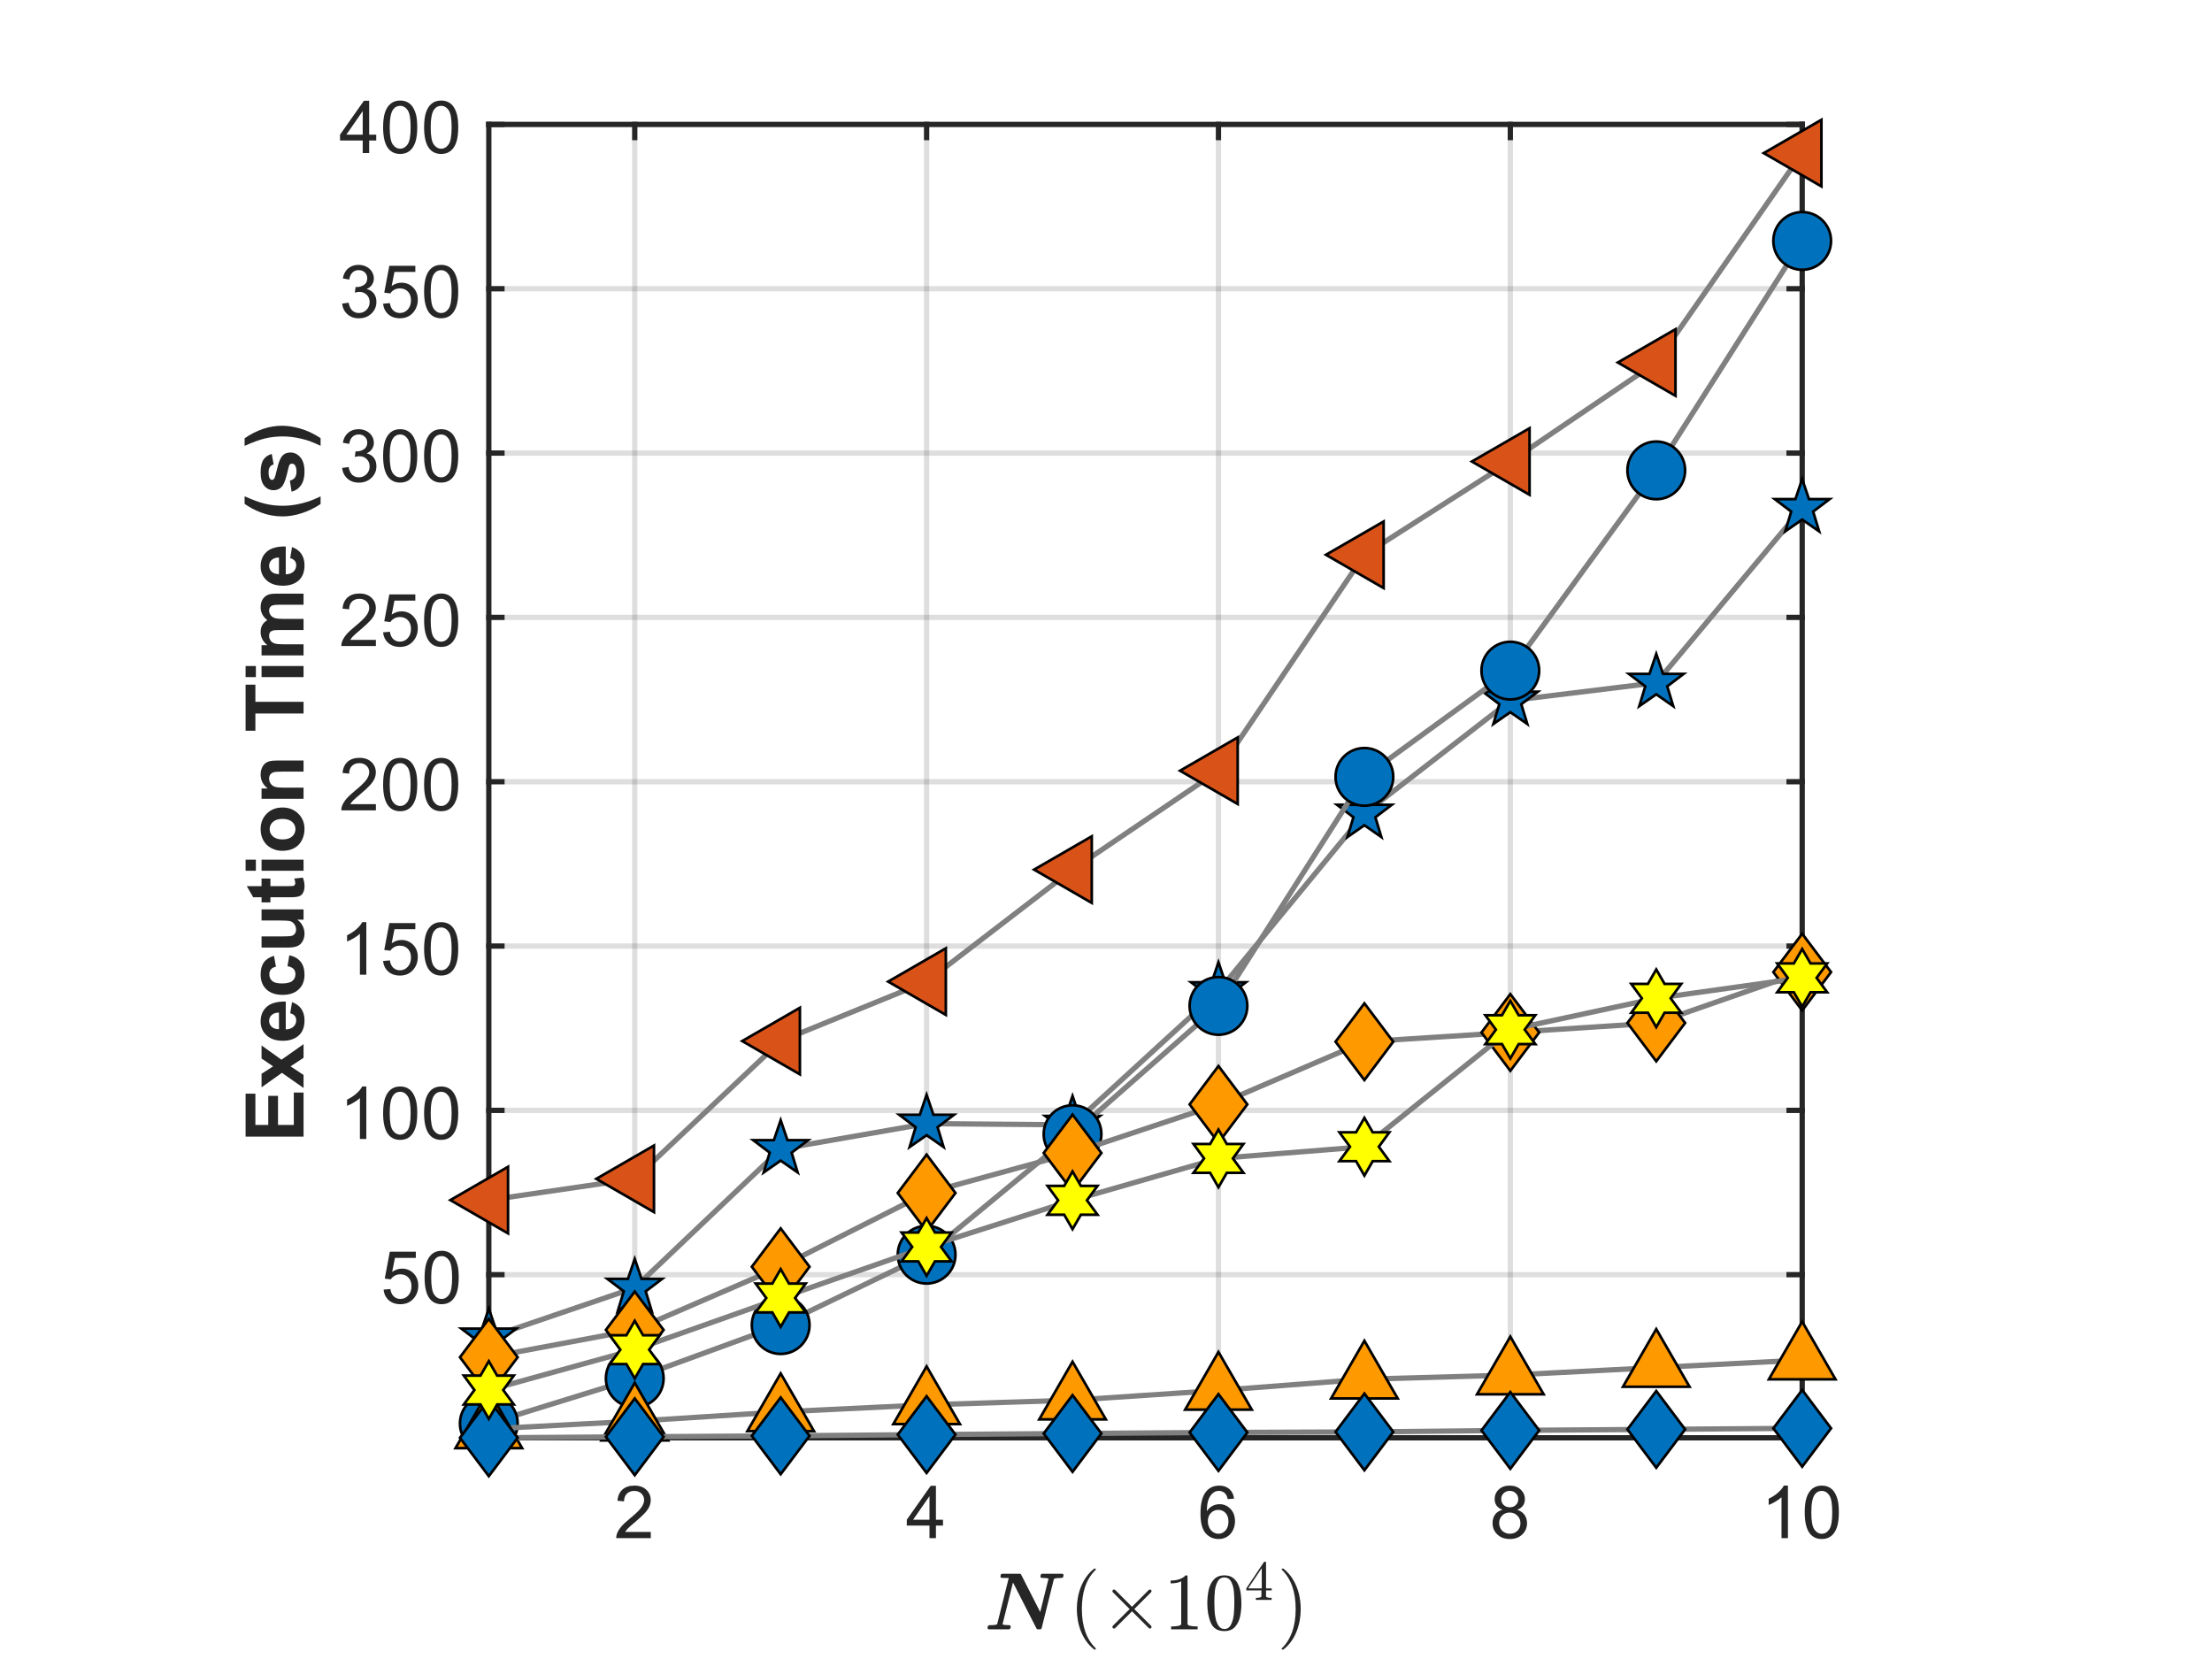 <?xml version="1.0"?>
<!DOCTYPE svg PUBLIC '-//W3C//DTD SVG 1.0//EN'
          'http://www.w3.org/TR/2001/REC-SVG-20010904/DTD/svg10.dtd'>
<svg xmlns:xlink="http://www.w3.org/1999/xlink" style="fill-opacity:1; color-rendering:auto; color-interpolation:auto; text-rendering:auto; stroke:black; stroke-linecap:square; stroke-miterlimit:10; shape-rendering:auto; stroke-opacity:1; fill:black; stroke-dasharray:none; font-weight:normal; stroke-width:1; font-family:'Dialog'; font-style:normal; stroke-linejoin:miter; font-size:12px; stroke-dashoffset:0; image-rendering:auto;" width="1120" height="840" xmlns="http://www.w3.org/2000/svg"
><rect width="100%" height="100%" fill="#333333" stroke="none"/><!--Generated by the Batik Graphics2D SVG Generator--><defs id="genericDefs"
  /><g
  ><defs id="defs1"
    ><clipPath clipPathUnits="userSpaceOnUse" id="clipPath1"
      ><path d="M0 0 L1120 0 L1120 840 L0 840 L0 0 Z"
      /></clipPath
    ></defs
    ><g style="fill:white; stroke:white;"
    ><rect x="0" y="0" width="1120" style="clip-path:url(#clipPath1); stroke:none;" height="840"
    /></g
    ><g style="fill:white; text-rendering:optimizeSpeed; color-rendering:optimizeSpeed; image-rendering:optimizeSpeed; shape-rendering:crispEdges; stroke:white; color-interpolation:sRGB;"
    ><rect x="0" width="1120" height="840" y="0" style="stroke:none;"
      /><path style="stroke:none;" d="M247.5 728 L912.5 728 L912.5 63 L247.5 63 Z"
    /></g
    ><g style="stroke-linecap:butt; fill-opacity:0.149; fill:rgb(38,38,38); text-rendering:geometricPrecision; image-rendering:optimizeQuality; color-rendering:optimizeQuality; stroke-linejoin:round; stroke:rgb(38,38,38); color-interpolation:linearRGB; stroke-width:2.667; stroke-opacity:0.149;"
    ><line y2="63" style="fill:none;" x1="321.389" x2="321.389" y1="728"
      /><line y2="63" style="fill:none;" x1="469.167" x2="469.167" y1="728"
      /><line y2="63" style="fill:none;" x1="616.944" x2="616.944" y1="728"
      /><line y2="63" style="fill:none;" x1="764.722" x2="764.722" y1="728"
      /><line y2="63" style="fill:none;" x1="912.5" x2="912.5" y1="728"
      /><line y2="645.409" style="fill:none;" x1="912.5" x2="247.5" y1="645.409"
      /><line y2="562.208" style="fill:none;" x1="912.5" x2="247.5" y1="562.208"
      /><line y2="479.006" style="fill:none;" x1="912.5" x2="247.5" y1="479.006"
      /><line y2="395.805" style="fill:none;" x1="912.5" x2="247.5" y1="395.805"
      /><line y2="312.604" style="fill:none;" x1="912.5" x2="247.5" y1="312.604"
      /><line y2="229.403" style="fill:none;" x1="912.5" x2="247.5" y1="229.403"
      /><line y2="146.201" style="fill:none;" x1="912.5" x2="247.5" y1="146.201"
      /><line y2="63" style="fill:none;" x1="912.5" x2="247.5" y1="63"
      /><line x1="247.5" x2="912.5" y1="728" style="stroke-linecap:square; fill-opacity:1; fill:none; stroke-opacity:1;" y2="728"
      /><line x1="247.5" x2="912.5" y1="63" style="stroke-linecap:square; fill-opacity:1; fill:none; stroke-opacity:1;" y2="63"
      /><line x1="321.389" x2="321.389" y1="728" style="stroke-linecap:square; fill-opacity:1; fill:none; stroke-opacity:1;" y2="721.35"
      /><line x1="469.167" x2="469.167" y1="728" style="stroke-linecap:square; fill-opacity:1; fill:none; stroke-opacity:1;" y2="721.35"
      /><line x1="616.944" x2="616.944" y1="728" style="stroke-linecap:square; fill-opacity:1; fill:none; stroke-opacity:1;" y2="721.35"
      /><line x1="764.722" x2="764.722" y1="728" style="stroke-linecap:square; fill-opacity:1; fill:none; stroke-opacity:1;" y2="721.35"
      /><line x1="912.5" x2="912.5" y1="728" style="stroke-linecap:square; fill-opacity:1; fill:none; stroke-opacity:1;" y2="721.35"
      /><line x1="321.389" x2="321.389" y1="63" style="stroke-linecap:square; fill-opacity:1; fill:none; stroke-opacity:1;" y2="69.65"
      /><line x1="469.167" x2="469.167" y1="63" style="stroke-linecap:square; fill-opacity:1; fill:none; stroke-opacity:1;" y2="69.65"
      /><line x1="616.944" x2="616.944" y1="63" style="stroke-linecap:square; fill-opacity:1; fill:none; stroke-opacity:1;" y2="69.65"
      /><line x1="764.722" x2="764.722" y1="63" style="stroke-linecap:square; fill-opacity:1; fill:none; stroke-opacity:1;" y2="69.65"
      /><line x1="912.5" x2="912.5" y1="63" style="stroke-linecap:square; fill-opacity:1; fill:none; stroke-opacity:1;" y2="69.65"
    /></g
    ><g transform="translate(321.389,740.8)" style="font-size:37.333px; fill:rgb(38,38,38); text-rendering:geometricPrecision; color-rendering:optimizeQuality; image-rendering:optimizeQuality; stroke:rgb(38,38,38); color-interpolation:linearRGB;"
    ><path style="stroke:none;" d="M8.125 34.875 L8.125 38 L-9.375 38 Q-9.422 36.828 -9 35.734 Q-8.328 33.953 -6.859 32.219 Q-5.391 30.484 -2.609 28.203 Q1.719 24.672 3.234 22.602 Q4.75 20.531 4.75 18.688 Q4.75 16.75 3.367 15.422 Q1.984 14.094 -0.234 14.094 Q-2.594 14.094 -4 15.508 Q-5.406 16.922 -5.422 19.406 L-8.766 19.062 Q-8.422 15.328 -6.18 13.367 Q-3.938 11.406 -0.172 11.406 Q3.641 11.406 5.867 13.523 Q8.094 15.641 8.094 18.766 Q8.094 20.344 7.445 21.883 Q6.797 23.422 5.281 25.117 Q3.766 26.812 0.266 29.781 Q-2.656 32.234 -3.492 33.109 Q-4.328 33.984 -4.859 34.875 L8.125 34.875 Z"
    /></g
    ><g transform="translate(469.167,740.8)" style="font-size:37.333px; fill:rgb(38,38,38); text-rendering:geometricPrecision; color-rendering:optimizeQuality; image-rendering:optimizeQuality; stroke:rgb(38,38,38); color-interpolation:linearRGB;"
    ><path style="stroke:none;" d="M1.453 38 L1.453 31.656 L-10.031 31.656 L-10.031 28.672 L2.062 11.516 L4.719 11.516 L4.719 28.672 L8.297 28.672 L8.297 31.656 L4.719 31.656 L4.719 38 L1.453 38 ZM1.453 28.672 L1.453 16.734 L-6.828 28.672 L1.453 28.672 Z"
    /></g
    ><g transform="translate(616.944,740.8)" style="font-size:37.333px; fill:rgb(38,38,38); text-rendering:geometricPrecision; color-rendering:optimizeQuality; image-rendering:optimizeQuality; stroke:rgb(38,38,38); color-interpolation:linearRGB;"
    ><path style="stroke:none;" d="M7.906 18 L4.672 18.25 Q4.25 16.344 3.453 15.469 Q2.125 14.078 0.203 14.078 Q-1.359 14.078 -2.531 14.953 Q-4.062 16.062 -4.953 18.211 Q-5.844 20.359 -5.875 24.344 Q-4.703 22.547 -3 21.68 Q-1.297 20.812 0.562 20.812 Q3.812 20.812 6.094 23.211 Q8.375 25.609 8.375 29.406 Q8.375 31.891 7.305 34.031 Q6.234 36.172 4.352 37.312 Q2.469 38.453 0.094 38.453 Q-3.984 38.453 -6.547 35.461 Q-9.109 32.469 -9.109 25.609 Q-9.109 17.922 -6.266 14.438 Q-3.797 11.406 0.391 11.406 Q3.516 11.406 5.516 13.156 Q7.516 14.906 7.906 18 ZM-5.375 29.422 Q-5.375 31.094 -4.656 32.633 Q-3.938 34.172 -2.656 34.977 Q-1.375 35.781 0.031 35.781 Q2.094 35.781 3.578 34.117 Q5.062 32.453 5.062 29.594 Q5.062 26.859 3.594 25.273 Q2.125 23.688 -0.094 23.688 Q-2.297 23.688 -3.836 25.273 Q-5.375 26.859 -5.375 29.422 Z"
    /></g
    ><g transform="translate(764.722,740.8)" style="font-size:37.333px; fill:rgb(38,38,38); text-rendering:geometricPrecision; color-rendering:optimizeQuality; image-rendering:optimizeQuality; stroke:rgb(38,38,38); color-interpolation:linearRGB;"
    ><path style="stroke:none;" d="M-3.953 23.641 Q-5.984 22.891 -6.961 21.523 Q-7.938 20.156 -7.938 18.234 Q-7.938 15.344 -5.859 13.375 Q-3.781 11.406 -0.328 11.406 Q3.141 11.406 5.258 13.422 Q7.375 15.438 7.375 18.328 Q7.375 20.172 6.406 21.531 Q5.438 22.891 3.469 23.641 Q5.906 24.438 7.18 26.203 Q8.453 27.969 8.453 30.438 Q8.453 33.828 6.047 36.141 Q3.641 38.453 -0.281 38.453 Q-4.188 38.453 -6.594 36.133 Q-9 33.812 -9 30.344 Q-9 27.75 -7.688 26.008 Q-6.375 24.266 -3.953 23.641 ZM-4.609 18.125 Q-4.609 20 -3.398 21.195 Q-2.188 22.391 -0.25 22.391 Q1.625 22.391 2.828 21.211 Q4.031 20.031 4.031 18.312 Q4.031 16.516 2.789 15.297 Q1.547 14.078 -0.297 14.078 Q-2.156 14.078 -3.383 15.273 Q-4.609 16.469 -4.609 18.125 ZM-5.656 30.359 Q-5.656 31.75 -5 33.047 Q-4.344 34.344 -3.039 35.062 Q-1.734 35.781 -0.234 35.781 Q2.094 35.781 3.609 34.281 Q5.125 32.781 5.125 30.469 Q5.125 28.125 3.562 26.586 Q2 25.047 -0.344 25.047 Q-2.641 25.047 -4.148 26.562 Q-5.656 28.078 -5.656 30.359 Z"
    /></g
    ><g transform="translate(912.5,740.8)" style="font-size:37.333px; fill:rgb(38,38,38); text-rendering:geometricPrecision; color-rendering:optimizeQuality; image-rendering:optimizeQuality; stroke:rgb(38,38,38); color-interpolation:linearRGB;"
    ><path style="stroke:none;" d="M-7.219 38 L-10.469 38 L-10.469 17.281 Q-11.641 18.391 -13.547 19.516 Q-15.453 20.641 -16.969 21.203 L-16.969 18.047 Q-14.25 16.766 -12.203 14.945 Q-10.156 13.125 -9.312 11.406 L-7.219 11.406 L-7.219 38 ZM1.283 24.938 Q1.283 20.234 2.251 17.375 Q3.22 14.516 5.126 12.961 Q7.033 11.406 9.923 11.406 Q12.048 11.406 13.658 12.266 Q15.267 13.125 16.314 14.742 Q17.361 16.359 17.962 18.68 Q18.564 21 18.564 24.938 Q18.564 29.594 17.603 32.461 Q16.642 35.328 14.736 36.891 Q12.83 38.453 9.923 38.453 Q6.095 38.453 3.908 35.703 Q1.283 32.406 1.283 24.938 ZM4.626 24.938 Q4.626 31.453 6.158 33.617 Q7.689 35.781 9.923 35.781 Q12.158 35.781 13.689 33.609 Q15.22 31.438 15.22 24.938 Q15.22 18.391 13.689 16.242 Q12.158 14.094 9.892 14.094 Q7.642 14.094 6.314 16 Q4.626 18.422 4.626 24.938 Z"
    /></g
    ><g transform="translate(580,790.467)" style="font-size:41.067px; fill:rgb(38,38,38); text-rendering:geometricPrecision; image-rendering:optimizeQuality; color-rendering:optimizeQuality; font-family:'mwa_cmbxti10'; stroke:rgb(38,38,38); color-interpolation:linearRGB;"
    ><path style="stroke:none;" d="M-79.34 34.496 Q-79.652 34.496 -79.824 34.222 Q-79.996 33.949 -79.996 33.668 L-79.793 32.886 Q-79.637 32.527 -79.183 32.418 Q-75.199 32.418 -75.074 31.793 L-69.246 8.511 Q-70.246 8.465 -72.824 8.465 Q-73.465 8.246 -73.465 7.652 L-73.277 6.871 Q-73.105 6.465 -72.652 6.371 L-63.559 6.371 Q-63.168 6.449 -63.027 6.683 L-53.309 25.762 L-49.09 8.824 Q-50.152 8.465 -52.574 8.465 Q-53.23 8.23 -53.23 7.652 L-53.012 6.871 Q-52.855 6.496 -52.418 6.371 L-42.121 6.371 Q-41.84 6.371 -41.668 6.621 Q-41.496 6.871 -41.496 7.183 L-41.668 7.965 Q-41.855 8.324 -42.277 8.465 Q-43.559 8.465 -44.926 8.59 Q-46.293 8.715 -46.387 9.074 L-52.605 33.996 Q-52.809 34.402 -53.23 34.496 L-54.621 34.496 Q-55.059 34.418 -55.152 34.168 L-67.09 10.793 L-72.418 32.027 Q-71.308 32.418 -68.887 32.418 Q-68.23 32.59 -68.23 33.23 L-68.433 33.996 Q-68.668 34.402 -69.043 34.496 L-79.34 34.496 Z"
      /><path style="stroke:none;" d="M-26.035 44.668 Q-28.317 42.871 -29.973 40.535 Q-31.629 38.199 -32.676 35.558 Q-33.723 32.918 -34.246 30.035 Q-34.77 27.152 -34.77 24.246 Q-34.77 21.308 -34.246 18.425 Q-33.723 15.543 -32.653 12.879 Q-31.582 10.215 -29.926 7.894 Q-28.27 5.574 -26.035 3.824 Q-26.035 3.746 -25.848 3.746 L-25.457 3.746 Q-25.348 3.746 -25.246 3.855 Q-25.145 3.965 -25.145 4.105 Q-25.145 4.293 -25.223 4.371 Q-27.223 6.324 -28.551 8.566 Q-29.879 10.808 -30.692 13.34 Q-31.504 15.871 -31.863 18.59 Q-32.223 21.308 -32.223 24.246 Q-32.223 37.277 -25.254 44.043 Q-25.145 44.168 -25.145 44.386 Q-25.145 44.48 -25.254 44.613 Q-25.363 44.746 -25.457 44.746 L-25.848 44.746 Q-26.035 44.746 -26.035 44.668 Z"
      /><path style="stroke:none;" d="M-16.753 33.308 Q-16.753 32.996 -16.565 32.73 L-8.034 24.246 L-16.565 15.715 Q-16.753 15.511 -16.753 15.183 Q-16.753 14.871 -16.518 14.613 Q-16.284 14.355 -15.94 14.355 Q-15.659 14.355 -15.315 14.621 L-6.831 23.105 L1.623 14.621 Q1.966 14.355 2.216 14.355 Q2.56 14.355 2.802 14.597 Q3.044 14.84 3.044 15.183 Q3.044 15.511 2.841 15.715 L-5.69 24.246 L2.841 32.73 Q3.044 32.996 3.044 33.308 Q3.044 33.652 2.802 33.894 Q2.56 34.136 2.216 34.136 Q1.919 34.136 1.623 33.84 L-6.831 25.387 L-15.315 33.84 Q-15.612 34.136 -15.94 34.136 Q-16.284 34.136 -16.518 33.879 Q-16.753 33.621 -16.753 33.308 Z"
      /><path style="stroke:none;" d="M12.954 34.496 L12.954 33.058 Q18.079 33.058 18.079 31.746 L18.079 10.23 Q15.97 11.246 12.72 11.246 L12.72 9.808 Q17.751 9.808 20.313 7.183 L20.892 7.183 Q21.032 7.183 21.157 7.293 Q21.282 7.402 21.282 7.543 L21.282 31.746 Q21.282 33.058 26.407 33.058 L26.407 34.496 L12.954 34.496 Z"
      /><path style="stroke:none;" d="M39.941 35.402 Q34.909 35.402 33.105 31.262 Q31.3 27.121 31.3 21.418 Q31.3 17.855 31.948 14.715 Q32.597 11.574 34.526 9.379 Q36.456 7.183 39.941 7.183 Q42.644 7.183 44.362 8.504 Q46.081 9.824 46.987 11.918 Q47.894 14.011 48.222 16.402 Q48.55 18.793 48.55 21.418 Q48.55 24.949 47.901 28.019 Q47.253 31.09 45.347 33.246 Q43.441 35.402 39.941 35.402 ZM39.941 34.34 Q42.222 34.34 43.347 31.996 Q44.472 29.652 44.73 26.808 Q44.987 23.965 44.987 20.762 Q44.987 17.683 44.73 15.082 Q44.472 12.48 43.355 10.363 Q42.237 8.246 39.941 8.246 Q37.612 8.246 36.495 10.371 Q35.378 12.496 35.12 15.09 Q34.862 17.683 34.862 20.762 Q34.862 23.043 34.972 25.066 Q35.081 27.09 35.558 29.238 Q36.034 31.387 37.105 32.863 Q38.175 34.34 39.941 34.34 Z"
      /><path style="stroke:none;" d="M51.036 14.812 L51.036 13.781 L59.989 0.421 Q60.099 0.281 60.286 0.281 L60.724 0.281 Q61.036 0.281 61.036 0.609 L61.036 13.781 L63.896 13.781 L63.896 14.812 L61.036 14.812 L61.036 17.656 Q61.036 18.249 61.888 18.413 Q62.739 18.578 63.864 18.578 L63.864 19.593 L55.88 19.593 L55.88 18.578 Q56.989 18.578 57.841 18.413 Q58.693 18.249 58.693 17.656 L58.693 14.812 L51.036 14.812 ZM51.989 13.781 L58.864 13.781 L58.864 3.515 L51.989 13.781 Z"
      /><path style="stroke:none;" d="M69.307 44.746 Q68.947 44.746 68.947 44.386 Q68.947 44.199 69.026 44.121 Q76.041 37.277 76.041 24.246 Q76.041 11.215 69.119 4.449 Q68.947 4.34 68.947 4.105 Q68.947 3.965 69.057 3.855 Q69.166 3.746 69.307 3.746 L69.697 3.746 Q69.807 3.746 69.901 3.824 Q72.838 6.152 74.799 9.472 Q76.76 12.793 77.674 16.558 Q78.588 20.324 78.588 24.246 Q78.588 27.152 78.096 29.965 Q77.604 32.777 76.533 35.511 Q75.463 38.246 73.822 40.558 Q72.182 42.871 69.901 44.668 Q69.807 44.746 69.697 44.746 L69.307 44.746 Z"
    /></g
    ><g style="fill:rgb(38,38,38); text-rendering:geometricPrecision; image-rendering:optimizeQuality; color-rendering:optimizeQuality; stroke-linejoin:round; stroke:rgb(38,38,38); color-interpolation:linearRGB; stroke-width:2.667;"
    ><line y2="63" style="fill:none;" x1="247.5" x2="247.5" y1="728"
      /><line y2="63" style="fill:none;" x1="912.5" x2="912.5" y1="728"
      /><line y2="645.409" style="fill:none;" x1="247.5" x2="254.15" y1="645.409"
      /><line y2="562.208" style="fill:none;" x1="247.5" x2="254.15" y1="562.208"
      /><line y2="479.006" style="fill:none;" x1="247.5" x2="254.15" y1="479.006"
      /><line y2="395.805" style="fill:none;" x1="247.5" x2="254.15" y1="395.805"
      /><line y2="312.604" style="fill:none;" x1="247.5" x2="254.15" y1="312.604"
      /><line y2="229.403" style="fill:none;" x1="247.5" x2="254.15" y1="229.403"
      /><line y2="146.201" style="fill:none;" x1="247.5" x2="254.15" y1="146.201"
      /><line y2="63" style="fill:none;" x1="247.5" x2="254.15" y1="63"
      /><line y2="645.409" style="fill:none;" x1="912.5" x2="905.85" y1="645.409"
      /><line y2="562.208" style="fill:none;" x1="912.5" x2="905.85" y1="562.208"
      /><line y2="479.006" style="fill:none;" x1="912.5" x2="905.85" y1="479.006"
      /><line y2="395.805" style="fill:none;" x1="912.5" x2="905.85" y1="395.805"
      /><line y2="312.604" style="fill:none;" x1="912.5" x2="905.85" y1="312.604"
      /><line y2="229.403" style="fill:none;" x1="912.5" x2="905.85" y1="229.403"
      /><line y2="146.201" style="fill:none;" x1="912.5" x2="905.85" y1="146.201"
      /><line y2="63" style="fill:none;" x1="912.5" x2="905.85" y1="63"
    /></g
    ><g transform="translate(234.7,645.409)" style="font-size:37.333px; fill:rgb(38,38,38); text-rendering:geometricPrecision; color-rendering:optimizeQuality; image-rendering:optimizeQuality; stroke:rgb(38,38,38); color-interpolation:linearRGB;"
    ><path style="stroke:none;" d="M-40.469 7.562 L-37.047 7.266 Q-36.672 9.766 -35.289 11.023 Q-33.906 12.281 -31.953 12.281 Q-29.609 12.281 -27.984 10.508 Q-26.359 8.734 -26.359 5.812 Q-26.359 3.031 -27.922 1.422 Q-29.484 -0.188 -32.016 -0.188 Q-33.578 -0.188 -34.844 0.523 Q-36.109 1.234 -36.828 2.375 L-39.891 1.984 L-37.328 -11.625 L-24.156 -11.625 L-24.156 -8.516 L-34.719 -8.516 L-36.141 -1.406 Q-33.766 -3.062 -31.141 -3.062 Q-27.672 -3.062 -25.289 -0.656 Q-22.906 1.75 -22.906 5.516 Q-22.906 9.109 -25 11.734 Q-27.547 14.953 -31.953 14.953 Q-35.562 14.953 -37.852 12.93 Q-40.141 10.906 -40.469 7.562 ZM-19.717 1.438 Q-19.717 -3.266 -18.749 -6.125 Q-17.78 -8.984 -15.874 -10.539 Q-13.967 -12.094 -11.077 -12.094 Q-8.952 -12.094 -7.342 -11.234 Q-5.733 -10.375 -4.686 -8.758 Q-3.639 -7.141 -3.038 -4.82 Q-2.436 -2.5 -2.436 1.438 Q-2.436 6.094 -3.397 8.961 Q-4.358 11.828 -6.264 13.391 Q-8.17 14.953 -11.077 14.953 Q-14.905 14.953 -17.092 12.203 Q-19.717 8.906 -19.717 1.438 ZM-16.374 1.438 Q-16.374 7.953 -14.842 10.117 Q-13.311 12.281 -11.077 12.281 Q-8.842 12.281 -7.311 10.109 Q-5.78 7.938 -5.78 1.438 Q-5.78 -5.109 -7.311 -7.258 Q-8.842 -9.406 -11.108 -9.406 Q-13.358 -9.406 -14.686 -7.5 Q-16.374 -5.078 -16.374 1.438 Z"
    /></g
    ><g transform="translate(234.7,562.208)" style="font-size:37.333px; fill:rgb(38,38,38); text-rendering:geometricPrecision; color-rendering:optimizeQuality; image-rendering:optimizeQuality; stroke:rgb(38,38,38); color-interpolation:linearRGB;"
    ><path style="stroke:none;" d="M-49.219 14.5 L-52.469 14.5 L-52.469 -6.219 Q-53.641 -5.109 -55.547 -3.984 Q-57.453 -2.859 -58.969 -2.297 L-58.969 -5.453 Q-56.25 -6.734 -54.203 -8.555 Q-52.156 -10.375 -51.312 -12.094 L-49.219 -12.094 L-49.219 14.5 ZM-40.717 1.438 Q-40.717 -3.266 -39.749 -6.125 Q-38.78 -8.984 -36.874 -10.539 Q-34.967 -12.094 -32.077 -12.094 Q-29.952 -12.094 -28.342 -11.234 Q-26.733 -10.375 -25.686 -8.758 Q-24.639 -7.141 -24.038 -4.82 Q-23.436 -2.5 -23.436 1.438 Q-23.436 6.094 -24.397 8.961 Q-25.358 11.828 -27.264 13.391 Q-29.17 14.953 -32.077 14.953 Q-35.905 14.953 -38.092 12.203 Q-40.717 8.906 -40.717 1.438 ZM-37.374 1.438 Q-37.374 7.953 -35.842 10.117 Q-34.311 12.281 -32.077 12.281 Q-29.842 12.281 -28.311 10.109 Q-26.78 7.938 -26.78 1.438 Q-26.78 -5.109 -28.311 -7.258 Q-29.842 -9.406 -32.108 -9.406 Q-34.358 -9.406 -35.686 -7.5 Q-37.374 -5.078 -37.374 1.438 ZM-19.966 1.438 Q-19.966 -3.266 -18.997 -6.125 Q-18.028 -8.984 -16.122 -10.539 Q-14.216 -12.094 -11.325 -12.094 Q-9.2 -12.094 -7.591 -11.234 Q-5.981 -10.375 -4.935 -8.758 Q-3.888 -7.141 -3.286 -4.82 Q-2.685 -2.5 -2.685 1.438 Q-2.685 6.094 -3.646 8.961 Q-4.606 11.828 -6.513 13.391 Q-8.419 14.953 -11.325 14.953 Q-15.153 14.953 -17.341 12.203 Q-19.966 8.906 -19.966 1.438 ZM-16.622 1.438 Q-16.622 7.953 -15.091 10.117 Q-13.56 12.281 -11.325 12.281 Q-9.091 12.281 -7.56 10.109 Q-6.028 7.938 -6.028 1.438 Q-6.028 -5.109 -7.56 -7.258 Q-9.091 -9.406 -11.357 -9.406 Q-13.607 -9.406 -14.935 -7.5 Q-16.622 -5.078 -16.622 1.438 Z"
    /></g
    ><g transform="translate(234.7,479.006)" style="font-size:37.333px; fill:rgb(38,38,38); text-rendering:geometricPrecision; color-rendering:optimizeQuality; image-rendering:optimizeQuality; stroke:rgb(38,38,38); color-interpolation:linearRGB;"
    ><path style="stroke:none;" d="M-49.219 14.5 L-52.469 14.5 L-52.469 -6.219 Q-53.641 -5.109 -55.547 -3.984 Q-57.453 -2.859 -58.969 -2.297 L-58.969 -5.453 Q-56.25 -6.734 -54.203 -8.555 Q-52.156 -10.375 -51.312 -12.094 L-49.219 -12.094 L-49.219 14.5 ZM-40.717 7.562 L-37.295 7.266 Q-36.92 9.766 -35.538 11.023 Q-34.155 12.281 -32.202 12.281 Q-29.858 12.281 -28.233 10.508 Q-26.608 8.734 -26.608 5.812 Q-26.608 3.031 -28.17 1.422 Q-29.733 -0.188 -32.264 -0.188 Q-33.827 -0.188 -35.092 0.523 Q-36.358 1.234 -37.077 2.375 L-40.139 1.984 L-37.577 -11.625 L-24.405 -11.625 L-24.405 -8.516 L-34.967 -8.516 L-36.389 -1.406 Q-34.014 -3.062 -31.389 -3.062 Q-27.92 -3.062 -25.538 -0.656 Q-23.155 1.75 -23.155 5.516 Q-23.155 9.109 -25.249 11.734 Q-27.795 14.953 -32.202 14.953 Q-35.811 14.953 -38.1 12.93 Q-40.389 10.906 -40.717 7.562 ZM-19.966 1.438 Q-19.966 -3.266 -18.997 -6.125 Q-18.028 -8.984 -16.122 -10.539 Q-14.216 -12.094 -11.325 -12.094 Q-9.2 -12.094 -7.591 -11.234 Q-5.981 -10.375 -4.935 -8.758 Q-3.888 -7.141 -3.286 -4.82 Q-2.685 -2.5 -2.685 1.438 Q-2.685 6.094 -3.646 8.961 Q-4.606 11.828 -6.513 13.391 Q-8.419 14.953 -11.325 14.953 Q-15.153 14.953 -17.341 12.203 Q-19.966 8.906 -19.966 1.438 ZM-16.622 1.438 Q-16.622 7.953 -15.091 10.117 Q-13.56 12.281 -11.325 12.281 Q-9.091 12.281 -7.56 10.109 Q-6.028 7.938 -6.028 1.438 Q-6.028 -5.109 -7.56 -7.258 Q-9.091 -9.406 -11.357 -9.406 Q-13.607 -9.406 -14.935 -7.5 Q-16.622 -5.078 -16.622 1.438 Z"
    /></g
    ><g transform="translate(234.7,395.805)" style="font-size:37.333px; fill:rgb(38,38,38); text-rendering:geometricPrecision; color-rendering:optimizeQuality; image-rendering:optimizeQuality; stroke:rgb(38,38,38); color-interpolation:linearRGB;"
    ><path style="stroke:none;" d="M-44.375 11.375 L-44.375 14.5 L-61.875 14.5 Q-61.922 13.328 -61.5 12.234 Q-60.828 10.453 -59.359 8.719 Q-57.891 6.984 -55.109 4.703 Q-50.781 1.172 -49.266 -0.898 Q-47.75 -2.969 -47.75 -4.812 Q-47.75 -6.75 -49.133 -8.078 Q-50.516 -9.406 -52.734 -9.406 Q-55.094 -9.406 -56.5 -7.992 Q-57.906 -6.578 -57.922 -4.094 L-61.266 -4.438 Q-60.922 -8.172 -58.68 -10.133 Q-56.438 -12.094 -52.672 -12.094 Q-48.859 -12.094 -46.633 -9.977 Q-44.406 -7.859 -44.406 -4.734 Q-44.406 -3.156 -45.055 -1.617 Q-45.703 -0.078 -47.219 1.617 Q-48.734 3.312 -52.234 6.281 Q-55.156 8.734 -55.992 9.609 Q-56.828 10.484 -57.359 11.375 L-44.375 11.375 ZM-40.717 1.438 Q-40.717 -3.266 -39.749 -6.125 Q-38.78 -8.984 -36.874 -10.539 Q-34.967 -12.094 -32.077 -12.094 Q-29.952 -12.094 -28.342 -11.234 Q-26.733 -10.375 -25.686 -8.758 Q-24.639 -7.141 -24.038 -4.82 Q-23.436 -2.5 -23.436 1.438 Q-23.436 6.094 -24.397 8.961 Q-25.358 11.828 -27.264 13.391 Q-29.17 14.953 -32.077 14.953 Q-35.905 14.953 -38.092 12.203 Q-40.717 8.906 -40.717 1.438 ZM-37.374 1.438 Q-37.374 7.953 -35.842 10.117 Q-34.311 12.281 -32.077 12.281 Q-29.842 12.281 -28.311 10.109 Q-26.78 7.938 -26.78 1.438 Q-26.78 -5.109 -28.311 -7.258 Q-29.842 -9.406 -32.108 -9.406 Q-34.358 -9.406 -35.686 -7.5 Q-37.374 -5.078 -37.374 1.438 ZM-19.966 1.438 Q-19.966 -3.266 -18.997 -6.125 Q-18.028 -8.984 -16.122 -10.539 Q-14.216 -12.094 -11.325 -12.094 Q-9.2 -12.094 -7.591 -11.234 Q-5.981 -10.375 -4.935 -8.758 Q-3.888 -7.141 -3.286 -4.82 Q-2.685 -2.5 -2.685 1.438 Q-2.685 6.094 -3.646 8.961 Q-4.606 11.828 -6.513 13.391 Q-8.419 14.953 -11.325 14.953 Q-15.153 14.953 -17.341 12.203 Q-19.966 8.906 -19.966 1.438 ZM-16.622 1.438 Q-16.622 7.953 -15.091 10.117 Q-13.56 12.281 -11.325 12.281 Q-9.091 12.281 -7.56 10.109 Q-6.028 7.938 -6.028 1.438 Q-6.028 -5.109 -7.56 -7.258 Q-9.091 -9.406 -11.357 -9.406 Q-13.607 -9.406 -14.935 -7.5 Q-16.622 -5.078 -16.622 1.438 Z"
    /></g
    ><g transform="translate(234.7,312.604)" style="font-size:37.333px; fill:rgb(38,38,38); text-rendering:geometricPrecision; color-rendering:optimizeQuality; image-rendering:optimizeQuality; stroke:rgb(38,38,38); color-interpolation:linearRGB;"
    ><path style="stroke:none;" d="M-44.375 11.375 L-44.375 14.5 L-61.875 14.5 Q-61.922 13.328 -61.5 12.234 Q-60.828 10.453 -59.359 8.719 Q-57.891 6.984 -55.109 4.703 Q-50.781 1.172 -49.266 -0.898 Q-47.75 -2.969 -47.75 -4.812 Q-47.75 -6.75 -49.133 -8.078 Q-50.516 -9.406 -52.734 -9.406 Q-55.094 -9.406 -56.5 -7.992 Q-57.906 -6.578 -57.922 -4.094 L-61.266 -4.438 Q-60.922 -8.172 -58.68 -10.133 Q-56.438 -12.094 -52.672 -12.094 Q-48.859 -12.094 -46.633 -9.977 Q-44.406 -7.859 -44.406 -4.734 Q-44.406 -3.156 -45.055 -1.617 Q-45.703 -0.078 -47.219 1.617 Q-48.734 3.312 -52.234 6.281 Q-55.156 8.734 -55.992 9.609 Q-56.828 10.484 -57.359 11.375 L-44.375 11.375 ZM-40.717 7.562 L-37.295 7.266 Q-36.92 9.766 -35.538 11.023 Q-34.155 12.281 -32.202 12.281 Q-29.858 12.281 -28.233 10.508 Q-26.608 8.734 -26.608 5.812 Q-26.608 3.031 -28.17 1.422 Q-29.733 -0.188 -32.264 -0.188 Q-33.827 -0.188 -35.092 0.523 Q-36.358 1.234 -37.077 2.375 L-40.139 1.984 L-37.577 -11.625 L-24.405 -11.625 L-24.405 -8.516 L-34.967 -8.516 L-36.389 -1.406 Q-34.014 -3.062 -31.389 -3.062 Q-27.92 -3.062 -25.538 -0.656 Q-23.155 1.75 -23.155 5.516 Q-23.155 9.109 -25.249 11.734 Q-27.795 14.953 -32.202 14.953 Q-35.811 14.953 -38.1 12.93 Q-40.389 10.906 -40.717 7.562 ZM-19.966 1.438 Q-19.966 -3.266 -18.997 -6.125 Q-18.028 -8.984 -16.122 -10.539 Q-14.216 -12.094 -11.325 -12.094 Q-9.2 -12.094 -7.591 -11.234 Q-5.981 -10.375 -4.935 -8.758 Q-3.888 -7.141 -3.286 -4.82 Q-2.685 -2.5 -2.685 1.438 Q-2.685 6.094 -3.646 8.961 Q-4.606 11.828 -6.513 13.391 Q-8.419 14.953 -11.325 14.953 Q-15.153 14.953 -17.341 12.203 Q-19.966 8.906 -19.966 1.438 ZM-16.622 1.438 Q-16.622 7.953 -15.091 10.117 Q-13.56 12.281 -11.325 12.281 Q-9.091 12.281 -7.56 10.109 Q-6.028 7.938 -6.028 1.438 Q-6.028 -5.109 -7.56 -7.258 Q-9.091 -9.406 -11.357 -9.406 Q-13.607 -9.406 -14.935 -7.5 Q-16.622 -5.078 -16.622 1.438 Z"
    /></g
    ><g transform="translate(234.7,229.403)" style="font-size:37.333px; fill:rgb(38,38,38); text-rendering:geometricPrecision; color-rendering:optimizeQuality; image-rendering:optimizeQuality; stroke:rgb(38,38,38); color-interpolation:linearRGB;"
    ><path style="stroke:none;" d="M-61.453 7.516 L-58.188 7.078 Q-57.641 9.844 -56.289 11.062 Q-54.938 12.281 -53.016 12.281 Q-50.719 12.281 -49.133 10.688 Q-47.547 9.094 -47.547 6.75 Q-47.547 4.516 -49.016 3.055 Q-50.484 1.594 -52.734 1.594 Q-53.656 1.594 -55.031 1.969 L-54.672 -0.891 Q-54.344 -0.859 -54.141 -0.859 Q-52.062 -0.859 -50.406 -1.945 Q-48.75 -3.031 -48.75 -5.281 Q-48.75 -7.078 -49.961 -8.25 Q-51.172 -9.422 -53.078 -9.422 Q-54.984 -9.422 -56.242 -8.227 Q-57.5 -7.031 -57.875 -4.656 L-61.125 -5.234 Q-60.531 -8.5 -58.414 -10.297 Q-56.297 -12.094 -53.156 -12.094 Q-50.984 -12.094 -49.164 -11.164 Q-47.344 -10.234 -46.375 -8.625 Q-45.406 -7.016 -45.406 -5.203 Q-45.406 -3.5 -46.328 -2.086 Q-47.25 -0.672 -49.047 0.156 Q-46.703 0.703 -45.406 2.406 Q-44.109 4.109 -44.109 6.672 Q-44.109 10.141 -46.633 12.555 Q-49.156 14.969 -53.031 14.969 Q-56.516 14.969 -58.82 12.891 Q-61.125 10.812 -61.453 7.516 ZM-40.717 1.438 Q-40.717 -3.266 -39.749 -6.125 Q-38.78 -8.984 -36.874 -10.539 Q-34.967 -12.094 -32.077 -12.094 Q-29.952 -12.094 -28.342 -11.234 Q-26.733 -10.375 -25.686 -8.758 Q-24.639 -7.141 -24.038 -4.82 Q-23.436 -2.5 -23.436 1.438 Q-23.436 6.094 -24.397 8.961 Q-25.358 11.828 -27.264 13.391 Q-29.17 14.953 -32.077 14.953 Q-35.905 14.953 -38.092 12.203 Q-40.717 8.906 -40.717 1.438 ZM-37.374 1.438 Q-37.374 7.953 -35.842 10.117 Q-34.311 12.281 -32.077 12.281 Q-29.842 12.281 -28.311 10.109 Q-26.78 7.938 -26.78 1.438 Q-26.78 -5.109 -28.311 -7.258 Q-29.842 -9.406 -32.108 -9.406 Q-34.358 -9.406 -35.686 -7.5 Q-37.374 -5.078 -37.374 1.438 ZM-19.966 1.438 Q-19.966 -3.266 -18.997 -6.125 Q-18.028 -8.984 -16.122 -10.539 Q-14.216 -12.094 -11.325 -12.094 Q-9.2 -12.094 -7.591 -11.234 Q-5.981 -10.375 -4.935 -8.758 Q-3.888 -7.141 -3.286 -4.82 Q-2.685 -2.5 -2.685 1.438 Q-2.685 6.094 -3.646 8.961 Q-4.606 11.828 -6.513 13.391 Q-8.419 14.953 -11.325 14.953 Q-15.153 14.953 -17.341 12.203 Q-19.966 8.906 -19.966 1.438 ZM-16.622 1.438 Q-16.622 7.953 -15.091 10.117 Q-13.56 12.281 -11.325 12.281 Q-9.091 12.281 -7.56 10.109 Q-6.028 7.938 -6.028 1.438 Q-6.028 -5.109 -7.56 -7.258 Q-9.091 -9.406 -11.357 -9.406 Q-13.607 -9.406 -14.935 -7.5 Q-16.622 -5.078 -16.622 1.438 Z"
    /></g
    ><g transform="translate(234.7,146.201)" style="font-size:37.333px; fill:rgb(38,38,38); text-rendering:geometricPrecision; color-rendering:optimizeQuality; image-rendering:optimizeQuality; stroke:rgb(38,38,38); color-interpolation:linearRGB;"
    ><path style="stroke:none;" d="M-61.453 7.516 L-58.188 7.078 Q-57.641 9.844 -56.289 11.062 Q-54.938 12.281 -53.016 12.281 Q-50.719 12.281 -49.133 10.688 Q-47.547 9.094 -47.547 6.75 Q-47.547 4.516 -49.016 3.055 Q-50.484 1.594 -52.734 1.594 Q-53.656 1.594 -55.031 1.969 L-54.672 -0.891 Q-54.344 -0.859 -54.141 -0.859 Q-52.062 -0.859 -50.406 -1.945 Q-48.75 -3.031 -48.75 -5.281 Q-48.75 -7.078 -49.961 -8.25 Q-51.172 -9.422 -53.078 -9.422 Q-54.984 -9.422 -56.242 -8.227 Q-57.5 -7.031 -57.875 -4.656 L-61.125 -5.234 Q-60.531 -8.5 -58.414 -10.297 Q-56.297 -12.094 -53.156 -12.094 Q-50.984 -12.094 -49.164 -11.164 Q-47.344 -10.234 -46.375 -8.625 Q-45.406 -7.016 -45.406 -5.203 Q-45.406 -3.5 -46.328 -2.086 Q-47.25 -0.672 -49.047 0.156 Q-46.703 0.703 -45.406 2.406 Q-44.109 4.109 -44.109 6.672 Q-44.109 10.141 -46.633 12.555 Q-49.156 14.969 -53.031 14.969 Q-56.516 14.969 -58.82 12.891 Q-61.125 10.812 -61.453 7.516 ZM-40.717 7.562 L-37.295 7.266 Q-36.92 9.766 -35.538 11.023 Q-34.155 12.281 -32.202 12.281 Q-29.858 12.281 -28.233 10.508 Q-26.608 8.734 -26.608 5.812 Q-26.608 3.031 -28.17 1.422 Q-29.733 -0.188 -32.264 -0.188 Q-33.827 -0.188 -35.092 0.523 Q-36.358 1.234 -37.077 2.375 L-40.139 1.984 L-37.577 -11.625 L-24.405 -11.625 L-24.405 -8.516 L-34.967 -8.516 L-36.389 -1.406 Q-34.014 -3.062 -31.389 -3.062 Q-27.92 -3.062 -25.538 -0.656 Q-23.155 1.75 -23.155 5.516 Q-23.155 9.109 -25.249 11.734 Q-27.795 14.953 -32.202 14.953 Q-35.811 14.953 -38.1 12.93 Q-40.389 10.906 -40.717 7.562 ZM-19.966 1.438 Q-19.966 -3.266 -18.997 -6.125 Q-18.028 -8.984 -16.122 -10.539 Q-14.216 -12.094 -11.325 -12.094 Q-9.2 -12.094 -7.591 -11.234 Q-5.981 -10.375 -4.935 -8.758 Q-3.888 -7.141 -3.286 -4.82 Q-2.685 -2.5 -2.685 1.438 Q-2.685 6.094 -3.646 8.961 Q-4.606 11.828 -6.513 13.391 Q-8.419 14.953 -11.325 14.953 Q-15.153 14.953 -17.341 12.203 Q-19.966 8.906 -19.966 1.438 ZM-16.622 1.438 Q-16.622 7.953 -15.091 10.117 Q-13.56 12.281 -11.325 12.281 Q-9.091 12.281 -7.56 10.109 Q-6.028 7.938 -6.028 1.438 Q-6.028 -5.109 -7.56 -7.258 Q-9.091 -9.406 -11.357 -9.406 Q-13.607 -9.406 -14.935 -7.5 Q-16.622 -5.078 -16.622 1.438 Z"
    /></g
    ><g transform="translate(234.7,63)" style="font-size:37.333px; fill:rgb(38,38,38); text-rendering:geometricPrecision; color-rendering:optimizeQuality; image-rendering:optimizeQuality; stroke:rgb(38,38,38); color-interpolation:linearRGB;"
    ><path style="stroke:none;" d="M-51.047 14.5 L-51.047 8.156 L-62.531 8.156 L-62.531 5.172 L-50.438 -11.984 L-47.781 -11.984 L-47.781 5.172 L-44.203 5.172 L-44.203 8.156 L-47.781 8.156 L-47.781 14.5 L-51.047 14.5 ZM-51.047 5.172 L-51.047 -6.766 L-59.328 5.172 L-51.047 5.172 ZM-40.717 1.438 Q-40.717 -3.266 -39.749 -6.125 Q-38.78 -8.984 -36.874 -10.539 Q-34.967 -12.094 -32.077 -12.094 Q-29.952 -12.094 -28.342 -11.234 Q-26.733 -10.375 -25.686 -8.758 Q-24.639 -7.141 -24.038 -4.82 Q-23.436 -2.5 -23.436 1.438 Q-23.436 6.094 -24.397 8.961 Q-25.358 11.828 -27.264 13.391 Q-29.17 14.953 -32.077 14.953 Q-35.905 14.953 -38.092 12.203 Q-40.717 8.906 -40.717 1.438 ZM-37.374 1.438 Q-37.374 7.953 -35.842 10.117 Q-34.311 12.281 -32.077 12.281 Q-29.842 12.281 -28.311 10.109 Q-26.78 7.938 -26.78 1.438 Q-26.78 -5.109 -28.311 -7.258 Q-29.842 -9.406 -32.108 -9.406 Q-34.358 -9.406 -35.686 -7.5 Q-37.374 -5.078 -37.374 1.438 ZM-19.966 1.438 Q-19.966 -3.266 -18.997 -6.125 Q-18.028 -8.984 -16.122 -10.539 Q-14.216 -12.094 -11.325 -12.094 Q-9.2 -12.094 -7.591 -11.234 Q-5.981 -10.375 -4.935 -8.758 Q-3.888 -7.141 -3.286 -4.82 Q-2.685 -2.5 -2.685 1.438 Q-2.685 6.094 -3.646 8.961 Q-4.606 11.828 -6.513 13.391 Q-8.419 14.953 -11.325 14.953 Q-15.153 14.953 -17.341 12.203 Q-19.966 8.906 -19.966 1.438 ZM-16.622 1.438 Q-16.622 7.953 -15.091 10.117 Q-13.56 12.281 -11.325 12.281 Q-9.091 12.281 -7.56 10.109 Q-6.028 7.938 -6.028 1.438 Q-6.028 -5.109 -7.56 -7.258 Q-9.091 -9.406 -11.357 -9.406 Q-13.607 -9.406 -14.935 -7.5 Q-16.622 -5.078 -16.622 1.438 Z"
    /></g
    ><g transform="translate(163.7,395.5) rotate(-90)" style="font-size:41.067px; fill:rgb(38,38,38); text-rendering:geometricPrecision; image-rendering:optimizeQuality; color-rendering:optimizeQuality; stroke:rgb(38,38,38); color-interpolation:linearRGB; font-weight:bold;"
    ><path style="stroke:none;" d="M-180.016 -10 L-180.016 -39.344 L-158.25 -39.344 L-158.25 -34.391 L-174.094 -34.391 L-174.094 -27.875 L-159.359 -27.875 L-159.359 -22.938 L-174.094 -22.938 L-174.094 -14.938 L-157.688 -14.938 L-157.688 -10 L-180.016 -10 ZM-155.377 -10 L-147.705 -20.953 L-155.049 -31.266 L-148.19 -31.266 L-144.424 -25.422 L-140.455 -31.266 L-133.846 -31.266 L-141.065 -21.188 L-133.19 -10 L-140.096 -10 L-144.424 -16.594 L-148.784 -10 L-155.377 -10 ZM-117.525 -16.766 L-111.915 -15.828 Q-112.993 -12.75 -115.329 -11.133 Q-117.665 -9.516 -121.165 -9.516 Q-126.712 -9.516 -129.368 -13.141 Q-131.478 -16.047 -131.478 -20.469 Q-131.478 -25.75 -128.712 -28.742 Q-125.947 -31.734 -121.728 -31.734 Q-116.978 -31.734 -114.236 -28.602 Q-111.493 -25.469 -111.618 -19.016 L-125.712 -19.016 Q-125.65 -16.5 -124.345 -15.109 Q-123.04 -13.719 -121.103 -13.719 Q-119.775 -13.719 -118.876 -14.445 Q-117.978 -15.172 -117.525 -16.766 ZM-117.197 -22.453 Q-117.259 -24.891 -118.462 -26.164 Q-119.665 -27.438 -121.384 -27.438 Q-123.228 -27.438 -124.431 -26.094 Q-125.634 -24.75 -125.603 -22.453 L-117.197 -22.453 ZM-88.453 -24.969 L-94 -23.969 Q-94.281 -25.641 -95.274 -26.477 Q-96.266 -27.312 -97.844 -27.312 Q-99.953 -27.312 -101.203 -25.867 Q-102.453 -24.422 -102.453 -21.016 Q-102.453 -17.234 -101.18 -15.672 Q-99.906 -14.109 -97.766 -14.109 Q-96.156 -14.109 -95.141 -15.016 Q-94.125 -15.922 -93.703 -18.141 L-88.172 -17.203 Q-89.031 -13.406 -91.477 -11.461 Q-93.922 -9.516 -98.031 -9.516 Q-102.688 -9.516 -105.461 -12.461 Q-108.234 -15.406 -108.234 -20.609 Q-108.234 -25.875 -105.453 -28.805 Q-102.672 -31.734 -97.922 -31.734 Q-94.047 -31.734 -91.75 -30.062 Q-89.453 -28.391 -88.453 -24.969 ZM-70.163 -10 L-70.163 -13.188 Q-71.319 -11.484 -73.218 -10.5 Q-75.116 -9.516 -77.21 -9.516 Q-79.351 -9.516 -81.054 -10.461 Q-82.757 -11.406 -83.515 -13.109 Q-84.272 -14.812 -84.272 -17.812 L-84.272 -31.266 L-78.647 -31.266 L-78.647 -21.484 Q-78.647 -17 -78.343 -15.992 Q-78.038 -14.984 -77.218 -14.391 Q-76.397 -13.797 -75.132 -13.797 Q-73.694 -13.797 -72.546 -14.594 Q-71.397 -15.391 -70.983 -16.562 Q-70.569 -17.734 -70.569 -22.297 L-70.569 -31.266 L-64.944 -31.266 L-64.944 -10 L-70.163 -10 ZM-49.331 -31.266 L-49.331 -26.781 L-53.174 -26.781 L-53.174 -18.203 Q-53.174 -15.609 -53.065 -15.18 Q-52.956 -14.75 -52.565 -14.469 Q-52.174 -14.188 -51.612 -14.188 Q-50.831 -14.188 -49.346 -14.719 L-48.862 -10.359 Q-50.831 -9.516 -53.315 -9.516 Q-54.831 -9.516 -56.049 -10.031 Q-57.268 -10.547 -57.838 -11.352 Q-58.409 -12.156 -58.627 -13.547 Q-58.815 -14.531 -58.815 -17.5 L-58.815 -26.781 L-61.393 -26.781 L-61.393 -31.266 L-58.815 -31.266 L-58.815 -35.484 L-53.174 -38.766 L-53.174 -31.266 L-49.331 -31.266 ZM-45.406 -34.141 L-45.406 -39.344 L-39.781 -39.344 L-39.781 -34.141 L-45.406 -34.141 ZM-45.406 -10 L-45.406 -31.266 L-39.781 -31.266 L-39.781 -10 L-45.406 -10 ZM-35.295 -20.938 Q-35.295 -23.734 -33.912 -26.359 Q-32.529 -28.984 -29.998 -30.359 Q-27.467 -31.734 -24.342 -31.734 Q-19.514 -31.734 -16.435 -28.602 Q-13.357 -25.469 -13.357 -20.688 Q-13.357 -15.859 -16.467 -12.688 Q-19.576 -9.516 -24.31 -9.516 Q-27.232 -9.516 -29.881 -10.836 Q-32.529 -12.156 -33.912 -14.711 Q-35.295 -17.266 -35.295 -20.938 ZM-29.529 -20.625 Q-29.529 -17.469 -28.029 -15.789 Q-26.529 -14.109 -24.326 -14.109 Q-22.123 -14.109 -20.631 -15.789 Q-19.139 -17.469 -19.139 -20.672 Q-19.139 -23.797 -20.631 -25.477 Q-22.123 -27.156 -24.326 -27.156 Q-26.529 -27.156 -28.029 -25.477 Q-29.529 -23.797 -29.529 -20.625 ZM10.428 -10 L4.803 -10 L4.803 -20.844 Q4.803 -24.297 4.444 -25.305 Q4.085 -26.312 3.272 -26.875 Q2.46 -27.438 1.319 -27.438 Q-0.134 -27.438 -1.298 -26.633 Q-2.462 -25.828 -2.892 -24.508 Q-3.321 -23.188 -3.321 -19.625 L-3.321 -10 L-8.947 -10 L-8.947 -31.266 L-3.728 -31.266 L-3.728 -28.141 Q-0.947 -31.734 3.288 -31.734 Q5.147 -31.734 6.686 -31.07 Q8.225 -30.406 9.014 -29.359 Q9.803 -28.312 10.116 -26.992 Q10.428 -25.672 10.428 -23.219 L10.428 -10 ZM34.232 -10 L34.232 -34.391 L25.513 -34.391 L25.513 -39.344 L48.841 -39.344 L48.841 -34.391 L40.154 -34.391 L40.154 -10 L34.232 -10 ZM52.658 -34.141 L52.658 -39.344 L58.283 -39.344 L58.283 -34.141 L52.658 -34.141 ZM52.658 -10 L52.658 -31.266 L58.283 -31.266 L58.283 -10 L52.658 -10 ZM63.645 -31.266 L68.832 -31.266 L68.832 -28.359 Q71.614 -31.734 75.457 -31.734 Q77.504 -31.734 79.004 -30.898 Q80.504 -30.062 81.473 -28.359 Q82.864 -30.062 84.489 -30.898 Q86.114 -31.734 87.957 -31.734 Q90.301 -31.734 91.918 -30.789 Q93.536 -29.844 94.348 -28 Q94.926 -26.641 94.926 -23.594 L94.926 -10 L89.301 -10 L89.301 -22.156 Q89.301 -25.312 88.723 -26.234 Q87.942 -27.438 86.317 -27.438 Q85.129 -27.438 84.09 -26.719 Q83.051 -26 82.59 -24.609 Q82.129 -23.219 82.129 -20.203 L82.129 -10 L76.504 -10 L76.504 -21.656 Q76.504 -24.75 76.207 -25.656 Q75.911 -26.562 75.278 -27 Q74.645 -27.438 73.567 -27.438 Q72.254 -27.438 71.215 -26.734 Q70.176 -26.031 69.723 -24.711 Q69.27 -23.391 69.27 -20.328 L69.27 -10 L63.645 -10 L63.645 -31.266 ZM112.891 -16.766 L118.5 -15.828 Q117.422 -12.75 115.086 -11.133 Q112.75 -9.516 109.25 -9.516 Q103.703 -9.516 101.047 -13.141 Q98.937 -16.047 98.937 -20.469 Q98.937 -25.75 101.703 -28.742 Q104.469 -31.734 108.687 -31.734 Q113.437 -31.734 116.18 -28.602 Q118.922 -25.469 118.797 -19.016 L104.703 -19.016 Q104.766 -16.5 106.07 -15.109 Q107.375 -13.719 109.312 -13.719 Q110.641 -13.719 111.539 -14.445 Q112.437 -15.172 112.891 -16.766 ZM113.219 -22.453 Q113.156 -24.891 111.953 -26.164 Q110.75 -27.438 109.031 -27.438 Q107.187 -27.438 105.984 -26.094 Q104.781 -24.75 104.812 -22.453 L113.219 -22.453 ZM144.152 -1.375 L140.292 -1.375 Q137.23 -6 135.628 -10.984 Q134.027 -15.969 134.027 -20.625 Q134.027 -26.422 136.011 -31.578 Q137.73 -36.062 140.37 -39.844 L144.214 -39.844 Q141.48 -33.781 140.448 -29.531 Q139.417 -25.281 139.417 -20.516 Q139.417 -17.234 140.027 -13.789 Q140.636 -10.344 141.698 -7.234 Q142.402 -5.188 144.152 -1.375 ZM146.529 -16.062 L152.169 -16.922 Q152.529 -15.281 153.631 -14.43 Q154.732 -13.578 156.716 -13.578 Q158.888 -13.578 159.998 -14.391 Q160.732 -14.938 160.732 -15.891 Q160.732 -16.531 160.341 -16.953 Q159.919 -17.344 158.451 -17.688 Q151.654 -19.188 149.826 -20.438 Q147.294 -22.156 147.294 -25.219 Q147.294 -27.984 149.482 -29.859 Q151.669 -31.734 156.248 -31.734 Q160.623 -31.734 162.74 -30.32 Q164.857 -28.906 165.654 -26.109 L160.357 -25.141 Q160.013 -26.375 159.06 -27.039 Q158.107 -27.703 156.357 -27.703 Q154.123 -27.703 153.169 -27.078 Q152.529 -26.641 152.529 -25.938 Q152.529 -25.328 153.091 -24.922 Q153.841 -24.359 158.341 -23.336 Q162.841 -22.312 164.623 -20.828 Q166.388 -19.328 166.388 -16.641 Q166.388 -13.719 163.943 -11.617 Q161.498 -9.516 156.716 -9.516 Q152.373 -9.516 149.834 -11.281 Q147.294 -13.047 146.529 -16.062 ZM169.772 -1.375 Q171.444 -4.938 172.124 -6.836 Q172.803 -8.734 173.381 -11.219 Q173.96 -13.703 174.241 -15.938 Q174.522 -18.172 174.522 -20.516 Q174.522 -25.281 173.499 -29.531 Q172.475 -33.781 169.741 -39.844 L173.569 -39.844 Q176.585 -35.547 178.256 -30.719 Q179.928 -25.891 179.928 -20.938 Q179.928 -16.75 178.6 -11.969 Q177.1 -6.594 173.663 -1.375 L169.772 -1.375 Z"
    /></g
    ><g style="stroke-linecap:butt; fill:gray; text-rendering:geometricPrecision; image-rendering:optimizeQuality; color-rendering:optimizeQuality; stroke-linejoin:round; stroke:gray; color-interpolation:linearRGB; stroke-width:2.667;"
    ><path d="M247.5 677.23 L321.389 652.031 L395.278 581.809 L469.167 568.934 L543.056 569.532 L616.944 501.86 L690.833 411.994 L764.722 354.752 L838.611 345.707 L912.5 257.225" style="fill:none; fill-rule:evenodd;"
    /></g
    ><g transform="translate(247.5,677.23)" style="fill:rgb(0,114,189); text-rendering:geometricPrecision; color-rendering:optimizeQuality; image-rendering:optimizeQuality; color-interpolation:linearRGB; stroke:rgb(0,114,189);"
    ><path style="stroke:none;" d="M-13.891 -4.513 L-3.434 -4.513 L0 -14.606 L3.434 -4.513 L13.891 -4.513 L5.556 1.805 L8.585 11.816 L0 5.842 L-8.585 11.816 L-5.556 1.805 Z"
    /></g
    ><g transform="translate(247.5,677.23)" style="stroke-linecap:butt; text-rendering:geometricPrecision; color-rendering:optimizeQuality; image-rendering:optimizeQuality; color-interpolation:linearRGB; stroke-width:1.333;"
    ><path style="fill:none;" d="M-13.891 -4.513 L-3.434 -4.513 L0 -14.606 L3.434 -4.513 L13.891 -4.513 L5.556 1.805 L8.585 11.816 L0 5.842 L-8.585 11.816 L-5.556 1.805 Z"
    /></g
    ><g transform="translate(321.389,652.031)" style="fill:rgb(0,114,189); text-rendering:geometricPrecision; color-rendering:optimizeQuality; image-rendering:optimizeQuality; color-interpolation:linearRGB; stroke:rgb(0,114,189);"
    ><path style="stroke:none;" d="M-13.891 -4.513 L-3.434 -4.513 L0 -14.606 L3.434 -4.513 L13.891 -4.513 L5.556 1.805 L8.585 11.816 L0 5.842 L-8.585 11.816 L-5.556 1.805 Z"
    /></g
    ><g transform="translate(321.389,652.031)" style="stroke-linecap:butt; text-rendering:geometricPrecision; color-rendering:optimizeQuality; image-rendering:optimizeQuality; color-interpolation:linearRGB; stroke-width:1.333;"
    ><path style="fill:none;" d="M-13.891 -4.513 L-3.434 -4.513 L0 -14.606 L3.434 -4.513 L13.891 -4.513 L5.556 1.805 L8.585 11.816 L0 5.842 L-8.585 11.816 L-5.556 1.805 Z"
    /></g
    ><g transform="translate(395.278,581.809)" style="fill:rgb(0,114,189); text-rendering:geometricPrecision; color-rendering:optimizeQuality; image-rendering:optimizeQuality; color-interpolation:linearRGB; stroke:rgb(0,114,189);"
    ><path style="stroke:none;" d="M-13.891 -4.513 L-3.434 -4.513 L0 -14.606 L3.434 -4.513 L13.891 -4.513 L5.556 1.805 L8.585 11.816 L0 5.842 L-8.585 11.816 L-5.556 1.805 Z"
    /></g
    ><g transform="translate(395.278,581.809)" style="stroke-linecap:butt; text-rendering:geometricPrecision; color-rendering:optimizeQuality; image-rendering:optimizeQuality; color-interpolation:linearRGB; stroke-width:1.333;"
    ><path style="fill:none;" d="M-13.891 -4.513 L-3.434 -4.513 L0 -14.606 L3.434 -4.513 L13.891 -4.513 L5.556 1.805 L8.585 11.816 L0 5.842 L-8.585 11.816 L-5.556 1.805 Z"
    /></g
    ><g transform="translate(469.167,568.934)" style="fill:rgb(0,114,189); text-rendering:geometricPrecision; color-rendering:optimizeQuality; image-rendering:optimizeQuality; color-interpolation:linearRGB; stroke:rgb(0,114,189);"
    ><path style="stroke:none;" d="M-13.891 -4.513 L-3.434 -4.513 L0 -14.606 L3.434 -4.513 L13.891 -4.513 L5.556 1.805 L8.585 11.816 L0 5.842 L-8.585 11.816 L-5.556 1.805 Z"
    /></g
    ><g transform="translate(469.167,568.934)" style="stroke-linecap:butt; text-rendering:geometricPrecision; color-rendering:optimizeQuality; image-rendering:optimizeQuality; color-interpolation:linearRGB; stroke-width:1.333;"
    ><path style="fill:none;" d="M-13.891 -4.513 L-3.434 -4.513 L0 -14.606 L3.434 -4.513 L13.891 -4.513 L5.556 1.805 L8.585 11.816 L0 5.842 L-8.585 11.816 L-5.556 1.805 Z"
    /></g
    ><g transform="translate(543.056,569.532)" style="fill:rgb(0,114,189); text-rendering:geometricPrecision; color-rendering:optimizeQuality; image-rendering:optimizeQuality; color-interpolation:linearRGB; stroke:rgb(0,114,189);"
    ><path style="stroke:none;" d="M-13.891 -4.513 L-3.434 -4.513 L0 -14.606 L3.434 -4.513 L13.891 -4.513 L5.556 1.805 L8.585 11.816 L0 5.842 L-8.585 11.816 L-5.556 1.805 Z"
    /></g
    ><g transform="translate(543.056,569.532)" style="stroke-linecap:butt; text-rendering:geometricPrecision; color-rendering:optimizeQuality; image-rendering:optimizeQuality; color-interpolation:linearRGB; stroke-width:1.333;"
    ><path style="fill:none;" d="M-13.891 -4.513 L-3.434 -4.513 L0 -14.606 L3.434 -4.513 L13.891 -4.513 L5.556 1.805 L8.585 11.816 L0 5.842 L-8.585 11.816 L-5.556 1.805 Z"
    /></g
    ><g transform="translate(616.944,501.86)" style="fill:rgb(0,114,189); text-rendering:geometricPrecision; color-rendering:optimizeQuality; image-rendering:optimizeQuality; color-interpolation:linearRGB; stroke:rgb(0,114,189);"
    ><path style="stroke:none;" d="M-13.891 -4.513 L-3.434 -4.513 L0 -14.606 L3.434 -4.513 L13.891 -4.513 L5.556 1.805 L8.585 11.816 L0 5.842 L-8.585 11.816 L-5.556 1.805 Z"
    /></g
    ><g transform="translate(616.944,501.86)" style="stroke-linecap:butt; text-rendering:geometricPrecision; color-rendering:optimizeQuality; image-rendering:optimizeQuality; color-interpolation:linearRGB; stroke-width:1.333;"
    ><path style="fill:none;" d="M-13.891 -4.513 L-3.434 -4.513 L0 -14.606 L3.434 -4.513 L13.891 -4.513 L5.556 1.805 L8.585 11.816 L0 5.842 L-8.585 11.816 L-5.556 1.805 Z"
    /></g
    ><g transform="translate(690.833,411.994)" style="fill:rgb(0,114,189); text-rendering:geometricPrecision; color-rendering:optimizeQuality; image-rendering:optimizeQuality; color-interpolation:linearRGB; stroke:rgb(0,114,189);"
    ><path style="stroke:none;" d="M-13.891 -4.513 L-3.434 -4.513 L0 -14.606 L3.434 -4.513 L13.891 -4.513 L5.556 1.805 L8.585 11.816 L0 5.842 L-8.585 11.816 L-5.556 1.805 Z"
    /></g
    ><g transform="translate(690.833,411.994)" style="stroke-linecap:butt; text-rendering:geometricPrecision; color-rendering:optimizeQuality; image-rendering:optimizeQuality; color-interpolation:linearRGB; stroke-width:1.333;"
    ><path style="fill:none;" d="M-13.891 -4.513 L-3.434 -4.513 L0 -14.606 L3.434 -4.513 L13.891 -4.513 L5.556 1.805 L8.585 11.816 L0 5.842 L-8.585 11.816 L-5.556 1.805 Z"
    /></g
    ><g transform="translate(764.722,354.752)" style="fill:rgb(0,114,189); text-rendering:geometricPrecision; color-rendering:optimizeQuality; image-rendering:optimizeQuality; color-interpolation:linearRGB; stroke:rgb(0,114,189);"
    ><path style="stroke:none;" d="M-13.891 -4.513 L-3.434 -4.513 L0 -14.606 L3.434 -4.513 L13.891 -4.513 L5.556 1.805 L8.585 11.816 L0 5.842 L-8.585 11.816 L-5.556 1.805 Z"
    /></g
    ><g transform="translate(764.722,354.752)" style="stroke-linecap:butt; text-rendering:geometricPrecision; color-rendering:optimizeQuality; image-rendering:optimizeQuality; color-interpolation:linearRGB; stroke-width:1.333;"
    ><path style="fill:none;" d="M-13.891 -4.513 L-3.434 -4.513 L0 -14.606 L3.434 -4.513 L13.891 -4.513 L5.556 1.805 L8.585 11.816 L0 5.842 L-8.585 11.816 L-5.556 1.805 Z"
    /></g
    ><g transform="translate(838.611,345.707)" style="fill:rgb(0,114,189); text-rendering:geometricPrecision; color-rendering:optimizeQuality; image-rendering:optimizeQuality; color-interpolation:linearRGB; stroke:rgb(0,114,189);"
    ><path style="stroke:none;" d="M-13.891 -4.513 L-3.434 -4.513 L0 -14.606 L3.434 -4.513 L13.891 -4.513 L5.556 1.805 L8.585 11.816 L0 5.842 L-8.585 11.816 L-5.556 1.805 Z"
    /></g
    ><g transform="translate(838.611,345.707)" style="stroke-linecap:butt; text-rendering:geometricPrecision; color-rendering:optimizeQuality; image-rendering:optimizeQuality; color-interpolation:linearRGB; stroke-width:1.333;"
    ><path style="fill:none;" d="M-13.891 -4.513 L-3.434 -4.513 L0 -14.606 L3.434 -4.513 L13.891 -4.513 L5.556 1.805 L8.585 11.816 L0 5.842 L-8.585 11.816 L-5.556 1.805 Z"
    /></g
    ><g transform="translate(912.5,257.225)" style="fill:rgb(0,114,189); text-rendering:geometricPrecision; color-rendering:optimizeQuality; image-rendering:optimizeQuality; color-interpolation:linearRGB; stroke:rgb(0,114,189);"
    ><path style="stroke:none;" d="M-13.891 -4.513 L-3.434 -4.513 L0 -14.606 L3.434 -4.513 L13.891 -4.513 L5.556 1.805 L8.585 11.816 L0 5.842 L-8.585 11.816 L-5.556 1.805 Z"
    /></g
    ><g transform="translate(912.5,257.225)" style="stroke-linecap:butt; text-rendering:geometricPrecision; color-rendering:optimizeQuality; image-rendering:optimizeQuality; color-interpolation:linearRGB; stroke-width:1.333;"
    ><path style="fill:none;" d="M-13.891 -4.513 L-3.434 -4.513 L0 -14.606 L3.434 -4.513 L13.891 -4.513 L5.556 1.805 L8.585 11.816 L0 5.842 L-8.585 11.816 L-5.556 1.805 Z"
    /></g
    ><g style="stroke-linecap:butt; fill:gray; text-rendering:geometricPrecision; image-rendering:optimizeQuality; color-rendering:optimizeQuality; stroke-linejoin:round; stroke:gray; color-interpolation:linearRGB; stroke-width:2.667;"
    ><path d="M247.5 720.764 L321.389 697.918 L395.278 670.933 L469.167 635.286 L543.056 574.253 L616.944 509.315 L690.833 393.352 L764.722 339.558 L838.611 238.167 L912.5 121.984" style="fill:none; fill-rule:evenodd;"
    /></g
    ><g transform="translate(247.5,720.764)" style="fill:rgb(0,114,189); text-rendering:geometricPrecision; color-rendering:optimizeQuality; image-rendering:optimizeQuality; color-interpolation:linearRGB; stroke:rgb(0,114,189);"
    ><circle r="14.606" style="stroke:none;" cx="0" cy="0"
    /></g
    ><g transform="translate(247.5,720.764)" style="stroke-linecap:butt; text-rendering:geometricPrecision; color-rendering:optimizeQuality; image-rendering:optimizeQuality; stroke-linejoin:round; color-interpolation:linearRGB; stroke-width:2.667;"
    ><path style="stroke:none;" d="M0 -13.939 C7.698 -13.939 13.939 -7.698 13.939 0 L13.939 0 C13.939 7.698 7.698 13.939 -0 13.939 C-7.698 13.939 -13.939 7.698 -13.939 -0 C-13.939 -7.698 -7.698 -13.939 0 -13.939 ZM0 -15.273 C-8.435 -15.273 -15.273 -8.435 -15.273 -0 C-15.273 8.435 -8.435 15.273 -0 15.273 C8.435 15.273 15.273 8.435 15.273 0 L15.273 0 C15.273 -8.435 8.435 -15.273 0 -15.273 Z"
    /></g
    ><g transform="translate(321.389,697.918)" style="fill:rgb(0,114,189); text-rendering:geometricPrecision; color-rendering:optimizeQuality; image-rendering:optimizeQuality; color-interpolation:linearRGB; stroke:rgb(0,114,189);"
    ><circle r="14.606" style="stroke:none;" cx="0" cy="0"
    /></g
    ><g transform="translate(321.389,697.918)" style="stroke-linecap:butt; text-rendering:geometricPrecision; color-rendering:optimizeQuality; image-rendering:optimizeQuality; stroke-linejoin:round; color-interpolation:linearRGB; stroke-width:2.667;"
    ><path style="stroke:none;" d="M0 -13.939 C7.698 -13.939 13.939 -7.698 13.939 0 L13.939 0 C13.939 7.698 7.698 13.939 -0 13.939 C-7.698 13.939 -13.939 7.698 -13.939 -0 C-13.939 -7.698 -7.698 -13.939 0 -13.939 ZM0 -15.273 C-8.435 -15.273 -15.273 -8.435 -15.273 -0 C-15.273 8.435 -8.435 15.273 -0 15.273 C8.435 15.273 15.273 8.435 15.273 0 L15.273 0 C15.273 -8.435 8.435 -15.273 0 -15.273 Z"
    /></g
    ><g transform="translate(395.278,670.933)" style="fill:rgb(0,114,189); text-rendering:geometricPrecision; color-rendering:optimizeQuality; image-rendering:optimizeQuality; color-interpolation:linearRGB; stroke:rgb(0,114,189);"
    ><circle r="14.606" style="stroke:none;" cx="0" cy="0"
    /></g
    ><g transform="translate(395.278,670.933)" style="stroke-linecap:butt; text-rendering:geometricPrecision; color-rendering:optimizeQuality; image-rendering:optimizeQuality; stroke-linejoin:round; color-interpolation:linearRGB; stroke-width:2.667;"
    ><path style="stroke:none;" d="M0 -13.939 C7.698 -13.939 13.939 -7.698 13.939 0 L13.939 0 C13.939 7.698 7.698 13.939 -0 13.939 C-7.698 13.939 -13.939 7.698 -13.939 -0 C-13.939 -7.698 -7.698 -13.939 0 -13.939 ZM0 -15.273 C-8.435 -15.273 -15.273 -8.435 -15.273 -0 C-15.273 8.435 -8.435 15.273 -0 15.273 C8.435 15.273 15.273 8.435 15.273 0 L15.273 0 C15.273 -8.435 8.435 -15.273 0 -15.273 Z"
    /></g
    ><g transform="translate(469.167,635.286)" style="fill:rgb(0,114,189); text-rendering:geometricPrecision; color-rendering:optimizeQuality; image-rendering:optimizeQuality; color-interpolation:linearRGB; stroke:rgb(0,114,189);"
    ><circle r="14.606" style="stroke:none;" cx="0" cy="0"
    /></g
    ><g transform="translate(469.167,635.286)" style="stroke-linecap:butt; text-rendering:geometricPrecision; color-rendering:optimizeQuality; image-rendering:optimizeQuality; stroke-linejoin:round; color-interpolation:linearRGB; stroke-width:2.667;"
    ><path style="stroke:none;" d="M0 -13.939 C7.698 -13.939 13.939 -7.698 13.939 0 L13.939 0 C13.939 7.698 7.698 13.939 -0 13.939 C-7.698 13.939 -13.939 7.698 -13.939 -0 C-13.939 -7.698 -7.698 -13.939 0 -13.939 ZM0 -15.273 C-8.435 -15.273 -15.273 -8.435 -15.273 -0 C-15.273 8.435 -8.435 15.273 -0 15.273 C8.435 15.273 15.273 8.435 15.273 0 L15.273 0 C15.273 -8.435 8.435 -15.273 0 -15.273 Z"
    /></g
    ><g transform="translate(543.056,574.253)" style="fill:rgb(0,114,189); text-rendering:geometricPrecision; color-rendering:optimizeQuality; image-rendering:optimizeQuality; color-interpolation:linearRGB; stroke:rgb(0,114,189);"
    ><circle r="14.606" style="stroke:none;" cx="0" cy="0"
    /></g
    ><g transform="translate(543.056,574.253)" style="stroke-linecap:butt; text-rendering:geometricPrecision; color-rendering:optimizeQuality; image-rendering:optimizeQuality; stroke-linejoin:round; color-interpolation:linearRGB; stroke-width:2.667;"
    ><path style="stroke:none;" d="M0 -13.939 C7.698 -13.939 13.939 -7.698 13.939 0 L13.939 0 C13.939 7.698 7.698 13.939 -0 13.939 C-7.698 13.939 -13.939 7.698 -13.939 -0 C-13.939 -7.698 -7.698 -13.939 0 -13.939 ZM0 -15.273 C-8.435 -15.273 -15.273 -8.435 -15.273 -0 C-15.273 8.435 -8.435 15.273 -0 15.273 C8.435 15.273 15.273 8.435 15.273 0 L15.273 0 C15.273 -8.435 8.435 -15.273 0 -15.273 Z"
    /></g
    ><g transform="translate(616.944,509.315)" style="fill:rgb(0,114,189); text-rendering:geometricPrecision; color-rendering:optimizeQuality; image-rendering:optimizeQuality; color-interpolation:linearRGB; stroke:rgb(0,114,189);"
    ><circle r="14.606" style="stroke:none;" cx="0" cy="0"
    /></g
    ><g transform="translate(616.944,509.315)" style="stroke-linecap:butt; text-rendering:geometricPrecision; color-rendering:optimizeQuality; image-rendering:optimizeQuality; stroke-linejoin:round; color-interpolation:linearRGB; stroke-width:2.667;"
    ><path style="stroke:none;" d="M0 -13.939 C7.698 -13.939 13.939 -7.698 13.939 0 L13.939 0 C13.939 7.698 7.698 13.939 -0 13.939 C-7.698 13.939 -13.939 7.698 -13.939 -0 C-13.939 -7.698 -7.698 -13.939 0 -13.939 ZM0 -15.273 C-8.435 -15.273 -15.273 -8.435 -15.273 -0 C-15.273 8.435 -8.435 15.273 -0 15.273 C8.435 15.273 15.273 8.435 15.273 0 L15.273 0 C15.273 -8.435 8.435 -15.273 0 -15.273 Z"
    /></g
    ><g transform="translate(690.833,393.352)" style="fill:rgb(0,114,189); text-rendering:geometricPrecision; color-rendering:optimizeQuality; image-rendering:optimizeQuality; color-interpolation:linearRGB; stroke:rgb(0,114,189);"
    ><circle r="14.606" style="stroke:none;" cx="0" cy="0"
    /></g
    ><g transform="translate(690.833,393.352)" style="stroke-linecap:butt; text-rendering:geometricPrecision; color-rendering:optimizeQuality; image-rendering:optimizeQuality; stroke-linejoin:round; color-interpolation:linearRGB; stroke-width:2.667;"
    ><path style="stroke:none;" d="M0 -13.939 C7.698 -13.939 13.939 -7.698 13.939 0 L13.939 0 C13.939 7.698 7.698 13.939 -0 13.939 C-7.698 13.939 -13.939 7.698 -13.939 -0 C-13.939 -7.698 -7.698 -13.939 0 -13.939 ZM0 -15.273 C-8.435 -15.273 -15.273 -8.435 -15.273 -0 C-15.273 8.435 -8.435 15.273 -0 15.273 C8.435 15.273 15.273 8.435 15.273 0 L15.273 0 C15.273 -8.435 8.435 -15.273 0 -15.273 Z"
    /></g
    ><g transform="translate(764.722,339.558)" style="fill:rgb(0,114,189); text-rendering:geometricPrecision; color-rendering:optimizeQuality; image-rendering:optimizeQuality; color-interpolation:linearRGB; stroke:rgb(0,114,189);"
    ><circle r="14.606" style="stroke:none;" cx="0" cy="0"
    /></g
    ><g transform="translate(764.722,339.558)" style="stroke-linecap:butt; text-rendering:geometricPrecision; color-rendering:optimizeQuality; image-rendering:optimizeQuality; stroke-linejoin:round; color-interpolation:linearRGB; stroke-width:2.667;"
    ><path style="stroke:none;" d="M0 -13.939 C7.698 -13.939 13.939 -7.698 13.939 0 L13.939 0 C13.939 7.698 7.698 13.939 -0 13.939 C-7.698 13.939 -13.939 7.698 -13.939 -0 C-13.939 -7.698 -7.698 -13.939 0 -13.939 ZM0 -15.273 C-8.435 -15.273 -15.273 -8.435 -15.273 -0 C-15.273 8.435 -8.435 15.273 -0 15.273 C8.435 15.273 15.273 8.435 15.273 0 L15.273 0 C15.273 -8.435 8.435 -15.273 0 -15.273 Z"
    /></g
    ><g transform="translate(838.611,238.167)" style="fill:rgb(0,114,189); text-rendering:geometricPrecision; color-rendering:optimizeQuality; image-rendering:optimizeQuality; color-interpolation:linearRGB; stroke:rgb(0,114,189);"
    ><circle r="14.606" style="stroke:none;" cx="0" cy="0"
    /></g
    ><g transform="translate(838.611,238.167)" style="stroke-linecap:butt; text-rendering:geometricPrecision; color-rendering:optimizeQuality; image-rendering:optimizeQuality; stroke-linejoin:round; color-interpolation:linearRGB; stroke-width:2.667;"
    ><path style="stroke:none;" d="M0 -13.939 C7.698 -13.939 13.939 -7.698 13.939 0 L13.939 0 C13.939 7.698 7.698 13.939 -0 13.939 C-7.698 13.939 -13.939 7.698 -13.939 -0 C-13.939 -7.698 -7.698 -13.939 0 -13.939 ZM0 -15.273 C-8.435 -15.273 -15.273 -8.435 -15.273 -0 C-15.273 8.435 -8.435 15.273 -0 15.273 C8.435 15.273 15.273 8.435 15.273 0 L15.273 0 C15.273 -8.435 8.435 -15.273 0 -15.273 Z"
    /></g
    ><g transform="translate(912.5,121.984)" style="fill:rgb(0,114,189); text-rendering:geometricPrecision; color-rendering:optimizeQuality; image-rendering:optimizeQuality; color-interpolation:linearRGB; stroke:rgb(0,114,189);"
    ><circle r="14.606" style="stroke:none;" cx="0" cy="0"
    /></g
    ><g transform="translate(912.5,121.984)" style="stroke-linecap:butt; text-rendering:geometricPrecision; color-rendering:optimizeQuality; image-rendering:optimizeQuality; stroke-linejoin:round; color-interpolation:linearRGB; stroke-width:2.667;"
    ><path style="stroke:none;" d="M0 -13.939 C7.698 -13.939 13.939 -7.698 13.939 0 L13.939 0 C13.939 7.698 7.698 13.939 -0 13.939 C-7.698 13.939 -13.939 7.698 -13.939 -0 C-13.939 -7.698 -7.698 -13.939 0 -13.939 ZM0 -15.273 C-8.435 -15.273 -15.273 -8.435 -15.273 -0 C-15.273 8.435 -8.435 15.273 -0 15.273 C8.435 15.273 15.273 8.435 15.273 0 L15.273 0 C15.273 -8.435 8.435 -15.273 0 -15.273 Z"
      /><path d="M247.5 723.504 L321.389 719.609 L395.278 714.882 L469.167 711.317 L543.056 708.939 L616.944 704.013 L690.833 698.342 L764.722 696.236 L838.611 692.433 L912.5 688.642" style="fill:none; fill-rule:evenodd; stroke:gray;" transform="translate(-912.5,-121.984)"
    /></g
    ><g transform="translate(247.5,723.504)" style="fill:rgb(255,153,0); text-rendering:geometricPrecision; color-rendering:optimizeQuality; image-rendering:optimizeQuality; color-interpolation:linearRGB; stroke:rgb(255,153,0);"
    ><path style="stroke:none;" d="M0 -19.47 L-16.861 9.735 L16.861 9.735 Z"
    /></g
    ><g transform="translate(247.5,723.504)" style="stroke-linecap:butt; text-rendering:geometricPrecision; color-rendering:optimizeQuality; image-rendering:optimizeQuality; color-interpolation:linearRGB; stroke-width:1.333;"
    ><path style="fill:none;" d="M0 -19.47 L-16.861 9.735 L16.861 9.735 Z"
    /></g
    ><g transform="translate(321.389,719.609)" style="fill:rgb(255,153,0); text-rendering:geometricPrecision; color-rendering:optimizeQuality; image-rendering:optimizeQuality; color-interpolation:linearRGB; stroke:rgb(255,153,0);"
    ><path style="stroke:none;" d="M0 -19.47 L-16.861 9.735 L16.861 9.735 Z"
    /></g
    ><g transform="translate(321.389,719.609)" style="stroke-linecap:butt; text-rendering:geometricPrecision; color-rendering:optimizeQuality; image-rendering:optimizeQuality; color-interpolation:linearRGB; stroke-width:1.333;"
    ><path style="fill:none;" d="M0 -19.47 L-16.861 9.735 L16.861 9.735 Z"
    /></g
    ><g transform="translate(395.278,714.882)" style="fill:rgb(255,153,0); text-rendering:geometricPrecision; color-rendering:optimizeQuality; image-rendering:optimizeQuality; color-interpolation:linearRGB; stroke:rgb(255,153,0);"
    ><path style="stroke:none;" d="M0 -19.47 L-16.861 9.735 L16.861 9.735 Z"
    /></g
    ><g transform="translate(395.278,714.882)" style="stroke-linecap:butt; text-rendering:geometricPrecision; color-rendering:optimizeQuality; image-rendering:optimizeQuality; color-interpolation:linearRGB; stroke-width:1.333;"
    ><path style="fill:none;" d="M0 -19.47 L-16.861 9.735 L16.861 9.735 Z"
    /></g
    ><g transform="translate(469.167,711.317)" style="fill:rgb(255,153,0); text-rendering:geometricPrecision; color-rendering:optimizeQuality; image-rendering:optimizeQuality; color-interpolation:linearRGB; stroke:rgb(255,153,0);"
    ><path style="stroke:none;" d="M0 -19.47 L-16.861 9.735 L16.861 9.735 Z"
    /></g
    ><g transform="translate(469.167,711.317)" style="stroke-linecap:butt; text-rendering:geometricPrecision; color-rendering:optimizeQuality; image-rendering:optimizeQuality; color-interpolation:linearRGB; stroke-width:1.333;"
    ><path style="fill:none;" d="M0 -19.47 L-16.861 9.735 L16.861 9.735 Z"
    /></g
    ><g transform="translate(543.056,708.939)" style="fill:rgb(255,153,0); text-rendering:geometricPrecision; color-rendering:optimizeQuality; image-rendering:optimizeQuality; color-interpolation:linearRGB; stroke:rgb(255,153,0);"
    ><path style="stroke:none;" d="M0 -19.47 L-16.861 9.735 L16.861 9.735 Z"
    /></g
    ><g transform="translate(543.056,708.939)" style="stroke-linecap:butt; text-rendering:geometricPrecision; color-rendering:optimizeQuality; image-rendering:optimizeQuality; color-interpolation:linearRGB; stroke-width:1.333;"
    ><path style="fill:none;" d="M0 -19.47 L-16.861 9.735 L16.861 9.735 Z"
    /></g
    ><g transform="translate(616.944,704.013)" style="fill:rgb(255,153,0); text-rendering:geometricPrecision; color-rendering:optimizeQuality; image-rendering:optimizeQuality; color-interpolation:linearRGB; stroke:rgb(255,153,0);"
    ><path style="stroke:none;" d="M0 -19.47 L-16.861 9.735 L16.861 9.735 Z"
    /></g
    ><g transform="translate(616.944,704.013)" style="stroke-linecap:butt; text-rendering:geometricPrecision; color-rendering:optimizeQuality; image-rendering:optimizeQuality; color-interpolation:linearRGB; stroke-width:1.333;"
    ><path style="fill:none;" d="M0 -19.47 L-16.861 9.735 L16.861 9.735 Z"
    /></g
    ><g transform="translate(690.833,698.342)" style="fill:rgb(255,153,0); text-rendering:geometricPrecision; color-rendering:optimizeQuality; image-rendering:optimizeQuality; color-interpolation:linearRGB; stroke:rgb(255,153,0);"
    ><path style="stroke:none;" d="M0 -19.47 L-16.861 9.735 L16.861 9.735 Z"
    /></g
    ><g transform="translate(690.833,698.342)" style="stroke-linecap:butt; text-rendering:geometricPrecision; color-rendering:optimizeQuality; image-rendering:optimizeQuality; color-interpolation:linearRGB; stroke-width:1.333;"
    ><path style="fill:none;" d="M0 -19.47 L-16.861 9.735 L16.861 9.735 Z"
    /></g
    ><g transform="translate(764.722,696.236)" style="fill:rgb(255,153,0); text-rendering:geometricPrecision; color-rendering:optimizeQuality; image-rendering:optimizeQuality; color-interpolation:linearRGB; stroke:rgb(255,153,0);"
    ><path style="stroke:none;" d="M0 -19.47 L-16.861 9.735 L16.861 9.735 Z"
    /></g
    ><g transform="translate(764.722,696.236)" style="stroke-linecap:butt; text-rendering:geometricPrecision; color-rendering:optimizeQuality; image-rendering:optimizeQuality; color-interpolation:linearRGB; stroke-width:1.333;"
    ><path style="fill:none;" d="M0 -19.47 L-16.861 9.735 L16.861 9.735 Z"
    /></g
    ><g transform="translate(838.611,692.433)" style="fill:rgb(255,153,0); text-rendering:geometricPrecision; color-rendering:optimizeQuality; image-rendering:optimizeQuality; color-interpolation:linearRGB; stroke:rgb(255,153,0);"
    ><path style="stroke:none;" d="M0 -19.47 L-16.861 9.735 L16.861 9.735 Z"
    /></g
    ><g transform="translate(838.611,692.433)" style="stroke-linecap:butt; text-rendering:geometricPrecision; color-rendering:optimizeQuality; image-rendering:optimizeQuality; color-interpolation:linearRGB; stroke-width:1.333;"
    ><path style="fill:none;" d="M0 -19.47 L-16.861 9.735 L16.861 9.735 Z"
    /></g
    ><g transform="translate(912.5,688.642)" style="fill:rgb(255,153,0); text-rendering:geometricPrecision; color-rendering:optimizeQuality; image-rendering:optimizeQuality; color-interpolation:linearRGB; stroke:rgb(255,153,0);"
    ><path style="stroke:none;" d="M0 -19.47 L-16.861 9.735 L16.861 9.735 Z"
    /></g
    ><g transform="translate(912.5,688.642)" style="stroke-linecap:butt; text-rendering:geometricPrecision; color-rendering:optimizeQuality; image-rendering:optimizeQuality; color-interpolation:linearRGB; stroke-width:1.333;"
    ><path style="fill:none;" d="M0 -19.47 L-16.861 9.735 L16.861 9.735 Z"
    /></g
    ><g style="stroke-linecap:butt; fill:gray; text-rendering:geometricPrecision; image-rendering:optimizeQuality; color-rendering:optimizeQuality; stroke-linejoin:round; stroke:gray; color-interpolation:linearRGB; stroke-width:2.667;"
    ><path d="M247.5 607.643 L321.389 596.874 L395.278 527.116 L469.167 497.01 L543.056 440.31 L616.944 390.236 L690.833 280.907 L764.722 233.678 L838.611 183.549 L912.5 77.515" style="fill:none; fill-rule:evenodd;"
    /></g
    ><g transform="translate(247.5,607.643)" style="fill:rgb(217,83,25); text-rendering:geometricPrecision; color-rendering:optimizeQuality; image-rendering:optimizeQuality; color-interpolation:linearRGB; stroke:rgb(217,83,25);"
    ><path style="stroke:none;" d="M-19.47 0 L9.735 -16.861 L9.735 16.861 Z"
    /></g
    ><g transform="translate(247.5,607.643)" style="stroke-linecap:butt; text-rendering:geometricPrecision; color-rendering:optimizeQuality; image-rendering:optimizeQuality; color-interpolation:linearRGB; stroke-width:1.333;"
    ><path style="fill:none;" d="M-19.47 0 L9.735 -16.861 L9.735 16.861 Z"
    /></g
    ><g transform="translate(321.389,596.874)" style="fill:rgb(217,83,25); text-rendering:geometricPrecision; color-rendering:optimizeQuality; image-rendering:optimizeQuality; color-interpolation:linearRGB; stroke:rgb(217,83,25);"
    ><path style="stroke:none;" d="M-19.47 0 L9.735 -16.861 L9.735 16.861 Z"
    /></g
    ><g transform="translate(321.389,596.874)" style="stroke-linecap:butt; text-rendering:geometricPrecision; color-rendering:optimizeQuality; image-rendering:optimizeQuality; color-interpolation:linearRGB; stroke-width:1.333;"
    ><path style="fill:none;" d="M-19.47 0 L9.735 -16.861 L9.735 16.861 Z"
    /></g
    ><g transform="translate(395.278,527.116)" style="fill:rgb(217,83,25); text-rendering:geometricPrecision; color-rendering:optimizeQuality; image-rendering:optimizeQuality; color-interpolation:linearRGB; stroke:rgb(217,83,25);"
    ><path style="stroke:none;" d="M-19.47 0 L9.735 -16.861 L9.735 16.861 Z"
    /></g
    ><g transform="translate(395.278,527.116)" style="stroke-linecap:butt; text-rendering:geometricPrecision; color-rendering:optimizeQuality; image-rendering:optimizeQuality; color-interpolation:linearRGB; stroke-width:1.333;"
    ><path style="fill:none;" d="M-19.47 0 L9.735 -16.861 L9.735 16.861 Z"
    /></g
    ><g transform="translate(469.167,497.01)" style="fill:rgb(217,83,25); text-rendering:geometricPrecision; color-rendering:optimizeQuality; image-rendering:optimizeQuality; color-interpolation:linearRGB; stroke:rgb(217,83,25);"
    ><path style="stroke:none;" d="M-19.47 0 L9.735 -16.861 L9.735 16.861 Z"
    /></g
    ><g transform="translate(469.167,497.01)" style="stroke-linecap:butt; text-rendering:geometricPrecision; color-rendering:optimizeQuality; image-rendering:optimizeQuality; color-interpolation:linearRGB; stroke-width:1.333;"
    ><path style="fill:none;" d="M-19.47 0 L9.735 -16.861 L9.735 16.861 Z"
    /></g
    ><g transform="translate(543.056,440.31)" style="fill:rgb(217,83,25); text-rendering:geometricPrecision; color-rendering:optimizeQuality; image-rendering:optimizeQuality; color-interpolation:linearRGB; stroke:rgb(217,83,25);"
    ><path style="stroke:none;" d="M-19.47 0 L9.735 -16.861 L9.735 16.861 Z"
    /></g
    ><g transform="translate(543.056,440.31)" style="stroke-linecap:butt; text-rendering:geometricPrecision; color-rendering:optimizeQuality; image-rendering:optimizeQuality; color-interpolation:linearRGB; stroke-width:1.333;"
    ><path style="fill:none;" d="M-19.47 0 L9.735 -16.861 L9.735 16.861 Z"
    /></g
    ><g transform="translate(616.944,390.236)" style="fill:rgb(217,83,25); text-rendering:geometricPrecision; color-rendering:optimizeQuality; image-rendering:optimizeQuality; color-interpolation:linearRGB; stroke:rgb(217,83,25);"
    ><path style="stroke:none;" d="M-19.47 0 L9.735 -16.861 L9.735 16.861 Z"
    /></g
    ><g transform="translate(616.944,390.236)" style="stroke-linecap:butt; text-rendering:geometricPrecision; color-rendering:optimizeQuality; image-rendering:optimizeQuality; color-interpolation:linearRGB; stroke-width:1.333;"
    ><path style="fill:none;" d="M-19.47 0 L9.735 -16.861 L9.735 16.861 Z"
    /></g
    ><g transform="translate(690.833,280.907)" style="fill:rgb(217,83,25); text-rendering:geometricPrecision; color-rendering:optimizeQuality; image-rendering:optimizeQuality; color-interpolation:linearRGB; stroke:rgb(217,83,25);"
    ><path style="stroke:none;" d="M-19.47 0 L9.735 -16.861 L9.735 16.861 Z"
    /></g
    ><g transform="translate(690.833,280.907)" style="stroke-linecap:butt; text-rendering:geometricPrecision; color-rendering:optimizeQuality; image-rendering:optimizeQuality; color-interpolation:linearRGB; stroke-width:1.333;"
    ><path style="fill:none;" d="M-19.47 0 L9.735 -16.861 L9.735 16.861 Z"
    /></g
    ><g transform="translate(764.722,233.678)" style="fill:rgb(217,83,25); text-rendering:geometricPrecision; color-rendering:optimizeQuality; image-rendering:optimizeQuality; color-interpolation:linearRGB; stroke:rgb(217,83,25);"
    ><path style="stroke:none;" d="M-19.47 0 L9.735 -16.861 L9.735 16.861 Z"
    /></g
    ><g transform="translate(764.722,233.678)" style="stroke-linecap:butt; text-rendering:geometricPrecision; color-rendering:optimizeQuality; image-rendering:optimizeQuality; color-interpolation:linearRGB; stroke-width:1.333;"
    ><path style="fill:none;" d="M-19.47 0 L9.735 -16.861 L9.735 16.861 Z"
    /></g
    ><g transform="translate(838.611,183.549)" style="fill:rgb(217,83,25); text-rendering:geometricPrecision; color-rendering:optimizeQuality; image-rendering:optimizeQuality; color-interpolation:linearRGB; stroke:rgb(217,83,25);"
    ><path style="stroke:none;" d="M-19.47 0 L9.735 -16.861 L9.735 16.861 Z"
    /></g
    ><g transform="translate(838.611,183.549)" style="stroke-linecap:butt; text-rendering:geometricPrecision; color-rendering:optimizeQuality; image-rendering:optimizeQuality; color-interpolation:linearRGB; stroke-width:1.333;"
    ><path style="fill:none;" d="M-19.47 0 L9.735 -16.861 L9.735 16.861 Z"
    /></g
    ><g transform="translate(912.5,77.515)" style="fill:rgb(217,83,25); text-rendering:geometricPrecision; color-rendering:optimizeQuality; image-rendering:optimizeQuality; color-interpolation:linearRGB; stroke:rgb(217,83,25);"
    ><path style="stroke:none;" d="M-19.47 0 L9.735 -16.861 L9.735 16.861 Z"
    /></g
    ><g transform="translate(912.5,77.515)" style="stroke-linecap:butt; text-rendering:geometricPrecision; color-rendering:optimizeQuality; image-rendering:optimizeQuality; color-interpolation:linearRGB; stroke-width:1.333;"
    ><path style="fill:none;" d="M-19.47 0 L9.735 -16.861 L9.735 16.861 Z"
    /></g
    ><g style="stroke-linecap:butt; fill:gray; text-rendering:geometricPrecision; image-rendering:optimizeQuality; color-rendering:optimizeQuality; stroke-linejoin:round; stroke:gray; color-interpolation:linearRGB; stroke-width:2.667;"
    ><path d="M247.5 687.207 L321.389 673.373 L395.278 641.397 L469.167 604.037 L543.056 583.787 L616.944 559.187 L690.833 527.444 L764.722 522.762 L838.611 517.945 L912.5 492.203" style="fill:none; fill-rule:evenodd;"
    /></g
    ><g transform="translate(247.5,687.207)" style="fill:rgb(255,153,0); text-rendering:geometricPrecision; color-rendering:optimizeQuality; image-rendering:optimizeQuality; color-interpolation:linearRGB; stroke:rgb(255,153,0);"
    ><path style="stroke:none;" d="M-14.606 0 L0 19.426 L14.606 0 L0 -19.426 Z"
    /></g
    ><g transform="translate(247.5,687.207)" style="stroke-linecap:butt; text-rendering:geometricPrecision; color-rendering:optimizeQuality; image-rendering:optimizeQuality; color-interpolation:linearRGB; stroke-width:1.333;"
    ><path style="fill:none;" d="M-14.606 0 L0 19.426 L14.606 0 L0 -19.426 Z"
    /></g
    ><g transform="translate(321.389,673.373)" style="fill:rgb(255,153,0); text-rendering:geometricPrecision; color-rendering:optimizeQuality; image-rendering:optimizeQuality; color-interpolation:linearRGB; stroke:rgb(255,153,0);"
    ><path style="stroke:none;" d="M-14.606 0 L0 19.426 L14.606 0 L0 -19.426 Z"
    /></g
    ><g transform="translate(321.389,673.373)" style="stroke-linecap:butt; text-rendering:geometricPrecision; color-rendering:optimizeQuality; image-rendering:optimizeQuality; color-interpolation:linearRGB; stroke-width:1.333;"
    ><path style="fill:none;" d="M-14.606 0 L0 19.426 L14.606 0 L0 -19.426 Z"
    /></g
    ><g transform="translate(395.278,641.397)" style="fill:rgb(255,153,0); text-rendering:geometricPrecision; color-rendering:optimizeQuality; image-rendering:optimizeQuality; color-interpolation:linearRGB; stroke:rgb(255,153,0);"
    ><path style="stroke:none;" d="M-14.606 0 L0 19.426 L14.606 0 L0 -19.426 Z"
    /></g
    ><g transform="translate(395.278,641.397)" style="stroke-linecap:butt; text-rendering:geometricPrecision; color-rendering:optimizeQuality; image-rendering:optimizeQuality; color-interpolation:linearRGB; stroke-width:1.333;"
    ><path style="fill:none;" d="M-14.606 0 L0 19.426 L14.606 0 L0 -19.426 Z"
    /></g
    ><g transform="translate(469.167,604.037)" style="fill:rgb(255,153,0); text-rendering:geometricPrecision; color-rendering:optimizeQuality; image-rendering:optimizeQuality; color-interpolation:linearRGB; stroke:rgb(255,153,0);"
    ><path style="stroke:none;" d="M-14.606 0 L0 19.426 L14.606 0 L0 -19.426 Z"
    /></g
    ><g transform="translate(469.167,604.037)" style="stroke-linecap:butt; text-rendering:geometricPrecision; color-rendering:optimizeQuality; image-rendering:optimizeQuality; color-interpolation:linearRGB; stroke-width:1.333;"
    ><path style="fill:none;" d="M-14.606 0 L0 19.426 L14.606 0 L0 -19.426 Z"
    /></g
    ><g transform="translate(543.056,583.787)" style="fill:rgb(255,153,0); text-rendering:geometricPrecision; color-rendering:optimizeQuality; image-rendering:optimizeQuality; color-interpolation:linearRGB; stroke:rgb(255,153,0);"
    ><path style="stroke:none;" d="M-14.606 0 L0 19.426 L14.606 0 L0 -19.426 Z"
    /></g
    ><g transform="translate(543.056,583.787)" style="stroke-linecap:butt; text-rendering:geometricPrecision; color-rendering:optimizeQuality; image-rendering:optimizeQuality; color-interpolation:linearRGB; stroke-width:1.333;"
    ><path style="fill:none;" d="M-14.606 0 L0 19.426 L14.606 0 L0 -19.426 Z"
    /></g
    ><g transform="translate(616.944,559.187)" style="fill:rgb(255,153,0); text-rendering:geometricPrecision; color-rendering:optimizeQuality; image-rendering:optimizeQuality; color-interpolation:linearRGB; stroke:rgb(255,153,0);"
    ><path style="stroke:none;" d="M-14.606 0 L0 19.426 L14.606 0 L0 -19.426 Z"
    /></g
    ><g transform="translate(616.944,559.187)" style="stroke-linecap:butt; text-rendering:geometricPrecision; color-rendering:optimizeQuality; image-rendering:optimizeQuality; color-interpolation:linearRGB; stroke-width:1.333;"
    ><path style="fill:none;" d="M-14.606 0 L0 19.426 L14.606 0 L0 -19.426 Z"
    /></g
    ><g transform="translate(690.833,527.444)" style="fill:rgb(255,153,0); text-rendering:geometricPrecision; color-rendering:optimizeQuality; image-rendering:optimizeQuality; color-interpolation:linearRGB; stroke:rgb(255,153,0);"
    ><path style="stroke:none;" d="M-14.606 0 L0 19.426 L14.606 0 L0 -19.426 Z"
    /></g
    ><g transform="translate(690.833,527.444)" style="stroke-linecap:butt; text-rendering:geometricPrecision; color-rendering:optimizeQuality; image-rendering:optimizeQuality; color-interpolation:linearRGB; stroke-width:1.333;"
    ><path style="fill:none;" d="M-14.606 0 L0 19.426 L14.606 0 L0 -19.426 Z"
    /></g
    ><g transform="translate(764.722,522.762)" style="fill:rgb(255,153,0); text-rendering:geometricPrecision; color-rendering:optimizeQuality; image-rendering:optimizeQuality; color-interpolation:linearRGB; stroke:rgb(255,153,0);"
    ><path style="stroke:none;" d="M-14.606 0 L0 19.426 L14.606 0 L0 -19.426 Z"
    /></g
    ><g transform="translate(764.722,522.762)" style="stroke-linecap:butt; text-rendering:geometricPrecision; color-rendering:optimizeQuality; image-rendering:optimizeQuality; color-interpolation:linearRGB; stroke-width:1.333;"
    ><path style="fill:none;" d="M-14.606 0 L0 19.426 L14.606 0 L0 -19.426 Z"
    /></g
    ><g transform="translate(838.611,517.945)" style="fill:rgb(255,153,0); text-rendering:geometricPrecision; color-rendering:optimizeQuality; image-rendering:optimizeQuality; color-interpolation:linearRGB; stroke:rgb(255,153,0);"
    ><path style="stroke:none;" d="M-14.606 0 L0 19.426 L14.606 0 L0 -19.426 Z"
    /></g
    ><g transform="translate(838.611,517.945)" style="stroke-linecap:butt; text-rendering:geometricPrecision; color-rendering:optimizeQuality; image-rendering:optimizeQuality; color-interpolation:linearRGB; stroke-width:1.333;"
    ><path style="fill:none;" d="M-14.606 0 L0 19.426 L14.606 0 L0 -19.426 Z"
    /></g
    ><g transform="translate(912.5,492.203)" style="fill:rgb(255,153,0); text-rendering:geometricPrecision; color-rendering:optimizeQuality; image-rendering:optimizeQuality; color-interpolation:linearRGB; stroke:rgb(255,153,0);"
    ><path style="stroke:none;" d="M-14.606 0 L0 19.426 L14.606 0 L0 -19.426 Z"
    /></g
    ><g transform="translate(912.5,492.203)" style="stroke-linecap:butt; text-rendering:geometricPrecision; color-rendering:optimizeQuality; image-rendering:optimizeQuality; color-interpolation:linearRGB; stroke-width:1.333;"
    ><path style="fill:none;" d="M-14.606 0 L0 19.426 L14.606 0 L0 -19.426 Z"
    /></g
    ><g style="stroke-linecap:butt; fill:gray; text-rendering:geometricPrecision; image-rendering:optimizeQuality; color-rendering:optimizeQuality; stroke-linejoin:round; stroke:gray; color-interpolation:linearRGB; stroke-width:2.667;"
    ><path d="M247.5 728 L321.389 727.498 L395.278 727.015 L469.167 726.369 L543.056 725.816 L616.944 725.293 L690.833 725.016 L764.722 724.261 L838.611 723.73 L912.5 723.193" style="fill:none; fill-rule:evenodd;"
    /></g
    ><g transform="translate(247.5,728)" style="fill:rgb(0,114,189); text-rendering:geometricPrecision; color-rendering:optimizeQuality; image-rendering:optimizeQuality; color-interpolation:linearRGB; stroke:rgb(0,114,189);"
    ><path style="stroke:none;" d="M-14.606 0 L0 19.426 L14.606 0 L0 -19.426 Z"
    /></g
    ><g transform="translate(247.5,728)" style="stroke-linecap:butt; text-rendering:geometricPrecision; color-rendering:optimizeQuality; image-rendering:optimizeQuality; color-interpolation:linearRGB; stroke-width:1.333;"
    ><path style="fill:none;" d="M-14.606 0 L0 19.426 L14.606 0 L0 -19.426 Z"
    /></g
    ><g transform="translate(321.389,727.498)" style="fill:rgb(0,114,189); text-rendering:geometricPrecision; color-rendering:optimizeQuality; image-rendering:optimizeQuality; color-interpolation:linearRGB; stroke:rgb(0,114,189);"
    ><path style="stroke:none;" d="M-14.606 0 L0 19.426 L14.606 0 L0 -19.426 Z"
    /></g
    ><g transform="translate(321.389,727.498)" style="stroke-linecap:butt; text-rendering:geometricPrecision; color-rendering:optimizeQuality; image-rendering:optimizeQuality; color-interpolation:linearRGB; stroke-width:1.333;"
    ><path style="fill:none;" d="M-14.606 0 L0 19.426 L14.606 0 L0 -19.426 Z"
    /></g
    ><g transform="translate(395.278,727.015)" style="fill:rgb(0,114,189); text-rendering:geometricPrecision; color-rendering:optimizeQuality; image-rendering:optimizeQuality; color-interpolation:linearRGB; stroke:rgb(0,114,189);"
    ><path style="stroke:none;" d="M-14.606 0 L0 19.426 L14.606 0 L0 -19.426 Z"
    /></g
    ><g transform="translate(395.278,727.015)" style="stroke-linecap:butt; text-rendering:geometricPrecision; color-rendering:optimizeQuality; image-rendering:optimizeQuality; color-interpolation:linearRGB; stroke-width:1.333;"
    ><path style="fill:none;" d="M-14.606 0 L0 19.426 L14.606 0 L0 -19.426 Z"
    /></g
    ><g transform="translate(469.167,726.369)" style="fill:rgb(0,114,189); text-rendering:geometricPrecision; color-rendering:optimizeQuality; image-rendering:optimizeQuality; color-interpolation:linearRGB; stroke:rgb(0,114,189);"
    ><path style="stroke:none;" d="M-14.606 0 L0 19.426 L14.606 0 L0 -19.426 Z"
    /></g
    ><g transform="translate(469.167,726.369)" style="stroke-linecap:butt; text-rendering:geometricPrecision; color-rendering:optimizeQuality; image-rendering:optimizeQuality; color-interpolation:linearRGB; stroke-width:1.333;"
    ><path style="fill:none;" d="M-14.606 0 L0 19.426 L14.606 0 L0 -19.426 Z"
    /></g
    ><g transform="translate(543.056,725.816)" style="fill:rgb(0,114,189); text-rendering:geometricPrecision; color-rendering:optimizeQuality; image-rendering:optimizeQuality; color-interpolation:linearRGB; stroke:rgb(0,114,189);"
    ><path style="stroke:none;" d="M-14.606 0 L0 19.426 L14.606 0 L0 -19.426 Z"
    /></g
    ><g transform="translate(543.056,725.816)" style="stroke-linecap:butt; text-rendering:geometricPrecision; color-rendering:optimizeQuality; image-rendering:optimizeQuality; color-interpolation:linearRGB; stroke-width:1.333;"
    ><path style="fill:none;" d="M-14.606 0 L0 19.426 L14.606 0 L0 -19.426 Z"
    /></g
    ><g transform="translate(616.944,725.293)" style="fill:rgb(0,114,189); text-rendering:geometricPrecision; color-rendering:optimizeQuality; image-rendering:optimizeQuality; color-interpolation:linearRGB; stroke:rgb(0,114,189);"
    ><path style="stroke:none;" d="M-14.606 0 L0 19.426 L14.606 0 L0 -19.426 Z"
    /></g
    ><g transform="translate(616.944,725.293)" style="stroke-linecap:butt; text-rendering:geometricPrecision; color-rendering:optimizeQuality; image-rendering:optimizeQuality; color-interpolation:linearRGB; stroke-width:1.333;"
    ><path style="fill:none;" d="M-14.606 0 L0 19.426 L14.606 0 L0 -19.426 Z"
    /></g
    ><g transform="translate(690.833,725.016)" style="fill:rgb(0,114,189); text-rendering:geometricPrecision; color-rendering:optimizeQuality; image-rendering:optimizeQuality; color-interpolation:linearRGB; stroke:rgb(0,114,189);"
    ><path style="stroke:none;" d="M-14.606 0 L0 19.426 L14.606 0 L0 -19.426 Z"
    /></g
    ><g transform="translate(690.833,725.016)" style="stroke-linecap:butt; text-rendering:geometricPrecision; color-rendering:optimizeQuality; image-rendering:optimizeQuality; color-interpolation:linearRGB; stroke-width:1.333;"
    ><path style="fill:none;" d="M-14.606 0 L0 19.426 L14.606 0 L0 -19.426 Z"
    /></g
    ><g transform="translate(764.722,724.261)" style="fill:rgb(0,114,189); text-rendering:geometricPrecision; color-rendering:optimizeQuality; image-rendering:optimizeQuality; color-interpolation:linearRGB; stroke:rgb(0,114,189);"
    ><path style="stroke:none;" d="M-14.606 0 L0 19.426 L14.606 0 L0 -19.426 Z"
    /></g
    ><g transform="translate(764.722,724.261)" style="stroke-linecap:butt; text-rendering:geometricPrecision; color-rendering:optimizeQuality; image-rendering:optimizeQuality; color-interpolation:linearRGB; stroke-width:1.333;"
    ><path style="fill:none;" d="M-14.606 0 L0 19.426 L14.606 0 L0 -19.426 Z"
    /></g
    ><g transform="translate(838.611,723.73)" style="fill:rgb(0,114,189); text-rendering:geometricPrecision; color-rendering:optimizeQuality; image-rendering:optimizeQuality; color-interpolation:linearRGB; stroke:rgb(0,114,189);"
    ><path style="stroke:none;" d="M-14.606 0 L0 19.426 L14.606 0 L0 -19.426 Z"
    /></g
    ><g transform="translate(838.611,723.73)" style="stroke-linecap:butt; text-rendering:geometricPrecision; color-rendering:optimizeQuality; image-rendering:optimizeQuality; color-interpolation:linearRGB; stroke-width:1.333;"
    ><path style="fill:none;" d="M-14.606 0 L0 19.426 L14.606 0 L0 -19.426 Z"
    /></g
    ><g transform="translate(912.5,723.193)" style="fill:rgb(0,114,189); text-rendering:geometricPrecision; color-rendering:optimizeQuality; image-rendering:optimizeQuality; color-interpolation:linearRGB; stroke:rgb(0,114,189);"
    ><path style="stroke:none;" d="M-14.606 0 L0 19.426 L14.606 0 L0 -19.426 Z"
    /></g
    ><g transform="translate(912.5,723.193)" style="stroke-linecap:butt; text-rendering:geometricPrecision; color-rendering:optimizeQuality; image-rendering:optimizeQuality; color-interpolation:linearRGB; stroke-width:1.333;"
    ><path style="fill:none;" d="M-14.606 0 L0 19.426 L14.606 0 L0 -19.426 Z"
    /></g
    ><g style="stroke-linecap:butt; fill:gray; text-rendering:geometricPrecision; image-rendering:optimizeQuality; color-rendering:optimizeQuality; stroke-linejoin:round; stroke:gray; color-interpolation:linearRGB; stroke-width:2.667;"
    ><path d="M247.5 703.817 L321.389 683.385 L395.278 657.222 L469.167 631.361 L543.056 607.75 L616.944 586.54 L690.833 580.623 L764.722 521.345 L838.611 505.474 L912.5 495.113" style="fill:none; fill-rule:evenodd;"
    /></g
    ><g transform="translate(247.5,703.817)" style="fill:yellow; text-rendering:geometricPrecision; color-rendering:optimizeQuality; image-rendering:optimizeQuality; color-interpolation:linearRGB; stroke:yellow;"
    ><path style="stroke:none;" d="M-12.649 -7.303 L-4.216 -7.303 L0 -14.606 L4.216 -7.303 L12.649 -7.303 L7.303 0 L12.649 7.303 L4.216 7.303 L0 14.606 L-4.216 7.303 L-12.649 7.303 L-7.303 0 Z"
    /></g
    ><g transform="translate(247.5,703.817)" style="stroke-linecap:butt; text-rendering:geometricPrecision; color-rendering:optimizeQuality; image-rendering:optimizeQuality; color-interpolation:linearRGB; stroke-width:1.333;"
    ><path style="fill:none;" d="M-12.649 -7.303 L-4.216 -7.303 L0 -14.606 L4.216 -7.303 L12.649 -7.303 L7.303 0 L12.649 7.303 L4.216 7.303 L0 14.606 L-4.216 7.303 L-12.649 7.303 L-7.303 0 Z"
    /></g
    ><g transform="translate(321.389,683.385)" style="fill:yellow; text-rendering:geometricPrecision; color-rendering:optimizeQuality; image-rendering:optimizeQuality; color-interpolation:linearRGB; stroke:yellow;"
    ><path style="stroke:none;" d="M-12.649 -7.303 L-4.216 -7.303 L0 -14.606 L4.216 -7.303 L12.649 -7.303 L7.303 0 L12.649 7.303 L4.216 7.303 L0 14.606 L-4.216 7.303 L-12.649 7.303 L-7.303 0 Z"
    /></g
    ><g transform="translate(321.389,683.385)" style="stroke-linecap:butt; text-rendering:geometricPrecision; color-rendering:optimizeQuality; image-rendering:optimizeQuality; color-interpolation:linearRGB; stroke-width:1.333;"
    ><path style="fill:none;" d="M-12.649 -7.303 L-4.216 -7.303 L0 -14.606 L4.216 -7.303 L12.649 -7.303 L7.303 0 L12.649 7.303 L4.216 7.303 L0 14.606 L-4.216 7.303 L-12.649 7.303 L-7.303 0 Z"
    /></g
    ><g transform="translate(395.278,657.222)" style="fill:yellow; text-rendering:geometricPrecision; color-rendering:optimizeQuality; image-rendering:optimizeQuality; color-interpolation:linearRGB; stroke:yellow;"
    ><path style="stroke:none;" d="M-12.649 -7.303 L-4.216 -7.303 L0 -14.606 L4.216 -7.303 L12.649 -7.303 L7.303 0 L12.649 7.303 L4.216 7.303 L0 14.606 L-4.216 7.303 L-12.649 7.303 L-7.303 0 Z"
    /></g
    ><g transform="translate(395.278,657.222)" style="stroke-linecap:butt; text-rendering:geometricPrecision; color-rendering:optimizeQuality; image-rendering:optimizeQuality; color-interpolation:linearRGB; stroke-width:1.333;"
    ><path style="fill:none;" d="M-12.649 -7.303 L-4.216 -7.303 L0 -14.606 L4.216 -7.303 L12.649 -7.303 L7.303 0 L12.649 7.303 L4.216 7.303 L0 14.606 L-4.216 7.303 L-12.649 7.303 L-7.303 0 Z"
    /></g
    ><g transform="translate(469.167,631.361)" style="fill:yellow; text-rendering:geometricPrecision; color-rendering:optimizeQuality; image-rendering:optimizeQuality; color-interpolation:linearRGB; stroke:yellow;"
    ><path style="stroke:none;" d="M-12.649 -7.303 L-4.216 -7.303 L0 -14.606 L4.216 -7.303 L12.649 -7.303 L7.303 0 L12.649 7.303 L4.216 7.303 L0 14.606 L-4.216 7.303 L-12.649 7.303 L-7.303 0 Z"
    /></g
    ><g transform="translate(469.167,631.361)" style="stroke-linecap:butt; text-rendering:geometricPrecision; color-rendering:optimizeQuality; image-rendering:optimizeQuality; color-interpolation:linearRGB; stroke-width:1.333;"
    ><path style="fill:none;" d="M-12.649 -7.303 L-4.216 -7.303 L0 -14.606 L4.216 -7.303 L12.649 -7.303 L7.303 0 L12.649 7.303 L4.216 7.303 L0 14.606 L-4.216 7.303 L-12.649 7.303 L-7.303 0 Z"
    /></g
    ><g transform="translate(543.056,607.75)" style="fill:yellow; text-rendering:geometricPrecision; color-rendering:optimizeQuality; image-rendering:optimizeQuality; color-interpolation:linearRGB; stroke:yellow;"
    ><path style="stroke:none;" d="M-12.649 -7.303 L-4.216 -7.303 L0 -14.606 L4.216 -7.303 L12.649 -7.303 L7.303 0 L12.649 7.303 L4.216 7.303 L0 14.606 L-4.216 7.303 L-12.649 7.303 L-7.303 0 Z"
    /></g
    ><g transform="translate(543.056,607.75)" style="stroke-linecap:butt; text-rendering:geometricPrecision; color-rendering:optimizeQuality; image-rendering:optimizeQuality; color-interpolation:linearRGB; stroke-width:1.333;"
    ><path style="fill:none;" d="M-12.649 -7.303 L-4.216 -7.303 L0 -14.606 L4.216 -7.303 L12.649 -7.303 L7.303 0 L12.649 7.303 L4.216 7.303 L0 14.606 L-4.216 7.303 L-12.649 7.303 L-7.303 0 Z"
    /></g
    ><g transform="translate(616.944,586.54)" style="fill:yellow; text-rendering:geometricPrecision; color-rendering:optimizeQuality; image-rendering:optimizeQuality; color-interpolation:linearRGB; stroke:yellow;"
    ><path style="stroke:none;" d="M-12.649 -7.303 L-4.216 -7.303 L0 -14.606 L4.216 -7.303 L12.649 -7.303 L7.303 0 L12.649 7.303 L4.216 7.303 L0 14.606 L-4.216 7.303 L-12.649 7.303 L-7.303 0 Z"
    /></g
    ><g transform="translate(616.944,586.54)" style="stroke-linecap:butt; text-rendering:geometricPrecision; color-rendering:optimizeQuality; image-rendering:optimizeQuality; color-interpolation:linearRGB; stroke-width:1.333;"
    ><path style="fill:none;" d="M-12.649 -7.303 L-4.216 -7.303 L0 -14.606 L4.216 -7.303 L12.649 -7.303 L7.303 0 L12.649 7.303 L4.216 7.303 L0 14.606 L-4.216 7.303 L-12.649 7.303 L-7.303 0 Z"
    /></g
    ><g transform="translate(690.833,580.623)" style="fill:yellow; text-rendering:geometricPrecision; color-rendering:optimizeQuality; image-rendering:optimizeQuality; color-interpolation:linearRGB; stroke:yellow;"
    ><path style="stroke:none;" d="M-12.649 -7.303 L-4.216 -7.303 L0 -14.606 L4.216 -7.303 L12.649 -7.303 L7.303 0 L12.649 7.303 L4.216 7.303 L0 14.606 L-4.216 7.303 L-12.649 7.303 L-7.303 0 Z"
    /></g
    ><g transform="translate(690.833,580.623)" style="stroke-linecap:butt; text-rendering:geometricPrecision; color-rendering:optimizeQuality; image-rendering:optimizeQuality; color-interpolation:linearRGB; stroke-width:1.333;"
    ><path style="fill:none;" d="M-12.649 -7.303 L-4.216 -7.303 L0 -14.606 L4.216 -7.303 L12.649 -7.303 L7.303 0 L12.649 7.303 L4.216 7.303 L0 14.606 L-4.216 7.303 L-12.649 7.303 L-7.303 0 Z"
    /></g
    ><g transform="translate(764.722,521.345)" style="fill:yellow; text-rendering:geometricPrecision; color-rendering:optimizeQuality; image-rendering:optimizeQuality; color-interpolation:linearRGB; stroke:yellow;"
    ><path style="stroke:none;" d="M-12.649 -7.303 L-4.216 -7.303 L0 -14.606 L4.216 -7.303 L12.649 -7.303 L7.303 0 L12.649 7.303 L4.216 7.303 L0 14.606 L-4.216 7.303 L-12.649 7.303 L-7.303 0 Z"
    /></g
    ><g transform="translate(764.722,521.345)" style="stroke-linecap:butt; text-rendering:geometricPrecision; color-rendering:optimizeQuality; image-rendering:optimizeQuality; color-interpolation:linearRGB; stroke-width:1.333;"
    ><path style="fill:none;" d="M-12.649 -7.303 L-4.216 -7.303 L0 -14.606 L4.216 -7.303 L12.649 -7.303 L7.303 0 L12.649 7.303 L4.216 7.303 L0 14.606 L-4.216 7.303 L-12.649 7.303 L-7.303 0 Z"
    /></g
    ><g transform="translate(838.611,505.474)" style="fill:yellow; text-rendering:geometricPrecision; color-rendering:optimizeQuality; image-rendering:optimizeQuality; color-interpolation:linearRGB; stroke:yellow;"
    ><path style="stroke:none;" d="M-12.649 -7.303 L-4.216 -7.303 L0 -14.606 L4.216 -7.303 L12.649 -7.303 L7.303 0 L12.649 7.303 L4.216 7.303 L0 14.606 L-4.216 7.303 L-12.649 7.303 L-7.303 0 Z"
    /></g
    ><g transform="translate(838.611,505.474)" style="stroke-linecap:butt; text-rendering:geometricPrecision; color-rendering:optimizeQuality; image-rendering:optimizeQuality; color-interpolation:linearRGB; stroke-width:1.333;"
    ><path style="fill:none;" d="M-12.649 -7.303 L-4.216 -7.303 L0 -14.606 L4.216 -7.303 L12.649 -7.303 L7.303 0 L12.649 7.303 L4.216 7.303 L0 14.606 L-4.216 7.303 L-12.649 7.303 L-7.303 0 Z"
    /></g
    ><g transform="translate(912.5,495.113)" style="fill:yellow; text-rendering:geometricPrecision; color-rendering:optimizeQuality; image-rendering:optimizeQuality; color-interpolation:linearRGB; stroke:yellow;"
    ><path style="stroke:none;" d="M-12.649 -7.303 L-4.216 -7.303 L0 -14.606 L4.216 -7.303 L12.649 -7.303 L7.303 0 L12.649 7.303 L4.216 7.303 L0 14.606 L-4.216 7.303 L-12.649 7.303 L-7.303 0 Z"
    /></g
    ><g transform="translate(912.5,495.113)" style="stroke-linecap:butt; text-rendering:geometricPrecision; color-rendering:optimizeQuality; image-rendering:optimizeQuality; color-interpolation:linearRGB; stroke-width:1.333;"
    ><path style="fill:none;" d="M-12.649 -7.303 L-4.216 -7.303 L0 -14.606 L4.216 -7.303 L12.649 -7.303 L7.303 0 L12.649 7.303 L4.216 7.303 L0 14.606 L-4.216 7.303 L-12.649 7.303 L-7.303 0 Z"
    /></g
  ></g
></svg
>
